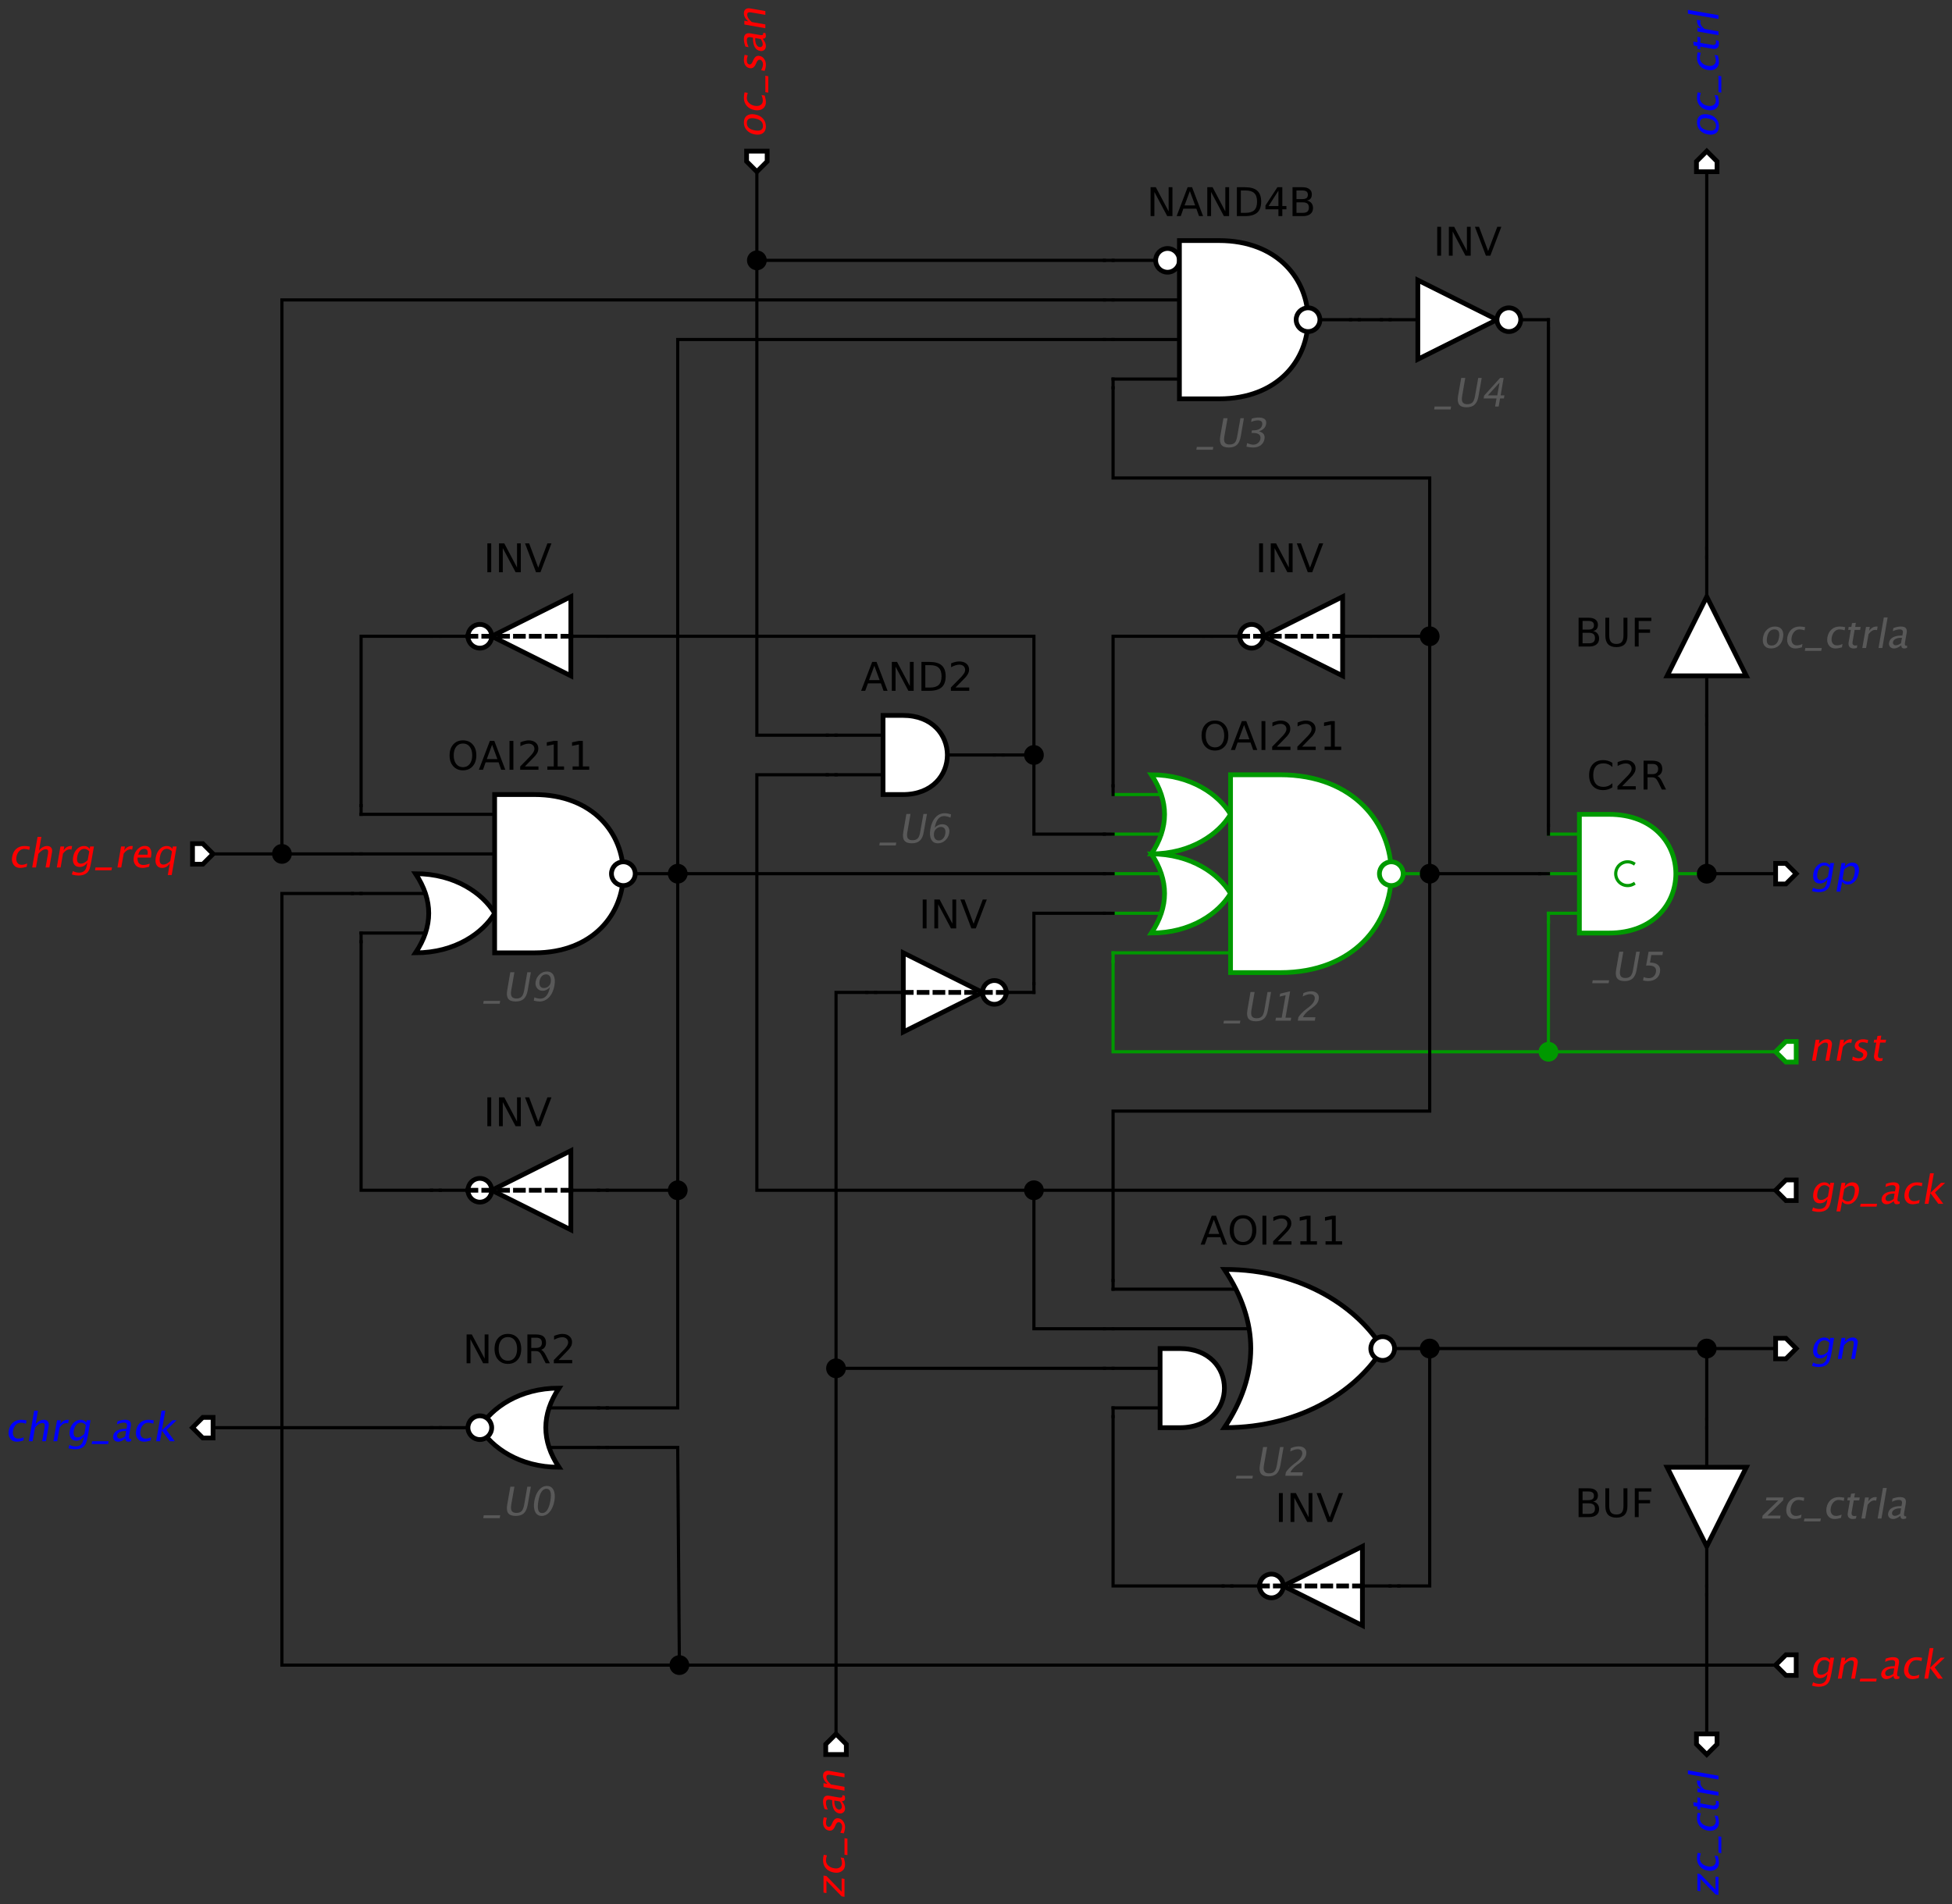 <?xml version="1.0" encoding="UTF-8"?>
<!DOCTYPE svg PUBLIC '-//W3C//DTD SVG 1.0//EN'
          'http://www.w3.org/TR/2001/REC-SVG-20010904/DTD/svg10.dtd'>
<svg color-interpolation="auto" color-rendering="auto" fill="black" fill-opacity="1" font-family="'Dialog'" font-size="12px" font-style="normal" font-weight="normal" height="100%" image-rendering="auto" shape-rendering="auto" stroke="black" stroke-dasharray="none" stroke-dashoffset="0" stroke-linecap="square" stroke-linejoin="miter" stroke-miterlimit="10" stroke-opacity="1" stroke-width="1" text-rendering="auto" width="100%" xmlns="http://www.w3.org/2000/svg" xmlns:xlink="http://www.w3.org/1999/xlink" viewBox="0 0 1233 1203" preserveAspectRatio="xMidYMid slice"><rect x="0" y="0" width="1233" height="1203" fill="#333333" stroke="none"/><!--Generated by the Batik Graphics2D SVG Generator--><defs id="genericDefs"
  /><g
  ><g fill="white" stroke="white" stroke-width="0.06" transform="scale(50,50) translate(15.562,14.04) matrix(1,0,0,1,-13,-3.25)"
    ><path d="M-0.13 -0.13 L0 -0.13 L0.13 0 L0 0.13 L-0.13 0.13 Z" stroke="none"
      /><path d="M-0.13 -0.13 L0 -0.13 L0.13 0 L0 0.13 L-0.13 0.13 Z" fill="none" stroke="black"
    /></g
    ><g fill="red" font-family="sans-serif" font-size="0.5px" font-style="italic" stroke="red" stroke-width="0.06" transform="matrix(50,0,0,50,128.085,539.484)"
    ><path d="M-2.308 0.177 Q-2.362 0.177 -2.39 0.137 Q-2.419 0.097 -2.408 0.037 Q-2.397 -0.028 -2.356 -0.064 Q-2.314 -0.1 -2.252 -0.1 Q-2.221 -0.1 -2.184 -0.092 L-2.191 -0.051 Q-2.229 -0.063 -2.255 -0.063 Q-2.292 -0.063 -2.319 -0.036 Q-2.346 -0.008 -2.354 0.038 Q-2.362 0.083 -2.344 0.11 Q-2.326 0.138 -2.289 0.138 Q-2.256 0.138 -2.218 0.121 L-2.225 0.163 Q-2.274 0.177 -2.308 0.177 ZM-2.155 0.171 L-2.087 -0.215 L-2.039 -0.215 L-2.069 -0.045 Q-2.021 -0.1 -1.966 -0.1 Q-1.931 -0.1 -1.915 -0.078 Q-1.898 -0.057 -1.905 -0.02 L-1.938 0.171 L-1.986 0.171 L-1.955 -0.004 Q-1.95 -0.034 -1.957 -0.046 Q-1.963 -0.059 -1.983 -0.059 Q-2.027 -0.059 -2.077 -0.001 L-2.107 0.171 L-2.155 0.171 ZM-1.844 0.171 L-1.798 -0.094 L-1.75 -0.094 L-1.759 -0.045 Q-1.72 -0.1 -1.666 -0.1 Q-1.659 -0.1 -1.651 -0.099 L-1.659 -0.054 Q-1.67 -0.058 -1.68 -0.058 Q-1.726 -0.058 -1.766 -0.004 L-1.796 0.171 L-1.844 0.171 ZM-1.654 0.259 L-1.641 0.217 Q-1.603 0.237 -1.562 0.237 Q-1.481 0.237 -1.466 0.151 L-1.459 0.109 Q-1.495 0.165 -1.556 0.165 Q-1.604 0.165 -1.626 0.13 Q-1.648 0.095 -1.637 0.036 Q-1.627 -0.024 -1.588 -0.062 Q-1.55 -0.1 -1.499 -0.1 Q-1.454 -0.1 -1.429 -0.064 L-1.423 -0.094 L-1.375 -0.094 L-1.409 0.099 Q-1.42 0.161 -1.431 0.191 Q-1.443 0.221 -1.464 0.24 Q-1.502 0.273 -1.568 0.273 Q-1.614 0.273 -1.654 0.259 ZM-1.454 0.079 L-1.434 -0.031 Q-1.46 -0.064 -1.498 -0.064 Q-1.531 -0.064 -1.554 -0.037 Q-1.578 -0.011 -1.586 0.035 Q-1.601 0.123 -1.54 0.123 Q-1.498 0.123 -1.454 0.079 ZM-1.361 0.207 L-1.355 0.171 L-1.147 0.171 L-1.154 0.207 L-1.361 0.207 ZM-1.078 0.171 L-1.032 -0.094 L-0.984 -0.094 L-0.992 -0.045 Q-0.954 -0.1 -0.899 -0.1 Q-0.892 -0.1 -0.884 -0.099 L-0.892 -0.054 Q-0.904 -0.058 -0.913 -0.058 Q-0.959 -0.058 -0.999 -0.004 L-1.03 0.171 L-1.078 0.171 ZM-0.678 0.162 Q-0.729 0.177 -0.763 0.177 Q-0.822 0.177 -0.852 0.138 Q-0.882 0.099 -0.871 0.037 Q-0.861 -0.023 -0.821 -0.062 Q-0.782 -0.101 -0.731 -0.101 Q-0.683 -0.101 -0.663 -0.066 Q-0.642 -0.032 -0.653 0.031 L-0.656 0.046 L-0.824 0.046 Q-0.83 0.14 -0.748 0.14 Q-0.718 0.14 -0.671 0.124 L-0.678 0.162 ZM-0.815 0.01 L-0.698 0.01 Q-0.685 -0.064 -0.74 -0.064 Q-0.796 -0.064 -0.815 0.01 ZM-0.442 0.267 L-0.416 0.121 Q-0.455 0.177 -0.514 0.177 Q-0.562 0.177 -0.583 0.142 Q-0.605 0.107 -0.594 0.046 Q-0.583 -0.02 -0.544 -0.06 Q-0.506 -0.1 -0.456 -0.1 Q-0.408 -0.1 -0.384 -0.064 L-0.378 -0.094 L-0.33 -0.094 L-0.393 0.267 L-0.442 0.267 ZM-0.389 -0.031 Q-0.421 -0.064 -0.454 -0.064 Q-0.523 -0.064 -0.542 0.042 Q-0.558 0.135 -0.497 0.135 Q-0.457 0.135 -0.411 0.091 L-0.389 -0.031 Z" stroke="none"
    /></g
    ><g fill="white" font-family="sans-serif" font-size="0.5px" font-style="italic" stroke="white" stroke-width="0.06" transform="matrix(-50,0,0,-50,1128.085,1051.984)"
    ><path d="M-0.13 -0.13 L0 -0.13 L0.13 0 L0 0.13 L-0.13 0.13 Z" stroke="none"
      /><path d="M-0.13 -0.13 L0 -0.13 L0.13 0 L0 0.13 L-0.13 0.13 Z" fill="none" stroke="black"
    /></g
    ><g fill="red" font-family="sans-serif" font-size="0.5px" font-style="italic" stroke="red" stroke-width="0.06" transform="matrix(50,0,0,50,1128.085,1051.984)"
    ><path d="M0.33 0.259 L0.343 0.217 Q0.381 0.237 0.422 0.237 Q0.503 0.237 0.518 0.151 L0.525 0.109 Q0.489 0.165 0.428 0.165 Q0.381 0.165 0.359 0.13 Q0.337 0.095 0.347 0.036 Q0.357 -0.024 0.396 -0.062 Q0.435 -0.1 0.486 -0.1 Q0.53 -0.1 0.556 -0.064 L0.561 -0.094 L0.609 -0.094 L0.576 0.099 Q0.565 0.161 0.553 0.191 Q0.541 0.221 0.52 0.24 Q0.483 0.273 0.416 0.273 Q0.37 0.273 0.33 0.259 ZM0.531 0.079 L0.55 -0.031 Q0.524 -0.064 0.487 -0.064 Q0.453 -0.064 0.43 -0.037 Q0.406 -0.011 0.398 0.035 Q0.383 0.123 0.444 0.123 Q0.486 0.123 0.531 0.079 ZM0.656 0.171 L0.703 -0.094 L0.751 -0.094 L0.742 -0.045 Q0.79 -0.1 0.845 -0.1 Q0.879 -0.1 0.896 -0.078 Q0.913 -0.057 0.906 -0.02 L0.873 0.171 L0.825 0.171 L0.856 -0.004 Q0.861 -0.034 0.854 -0.046 Q0.848 -0.059 0.828 -0.059 Q0.783 -0.059 0.734 -0.001 L0.704 0.171 L0.656 0.171 ZM0.933 0.207 L0.939 0.171 L1.147 0.171 L1.141 0.207 L0.933 0.207 ZM1.359 0.137 Q1.309 0.177 1.269 0.177 Q1.236 0.177 1.218 0.156 Q1.2 0.136 1.205 0.104 Q1.213 0.061 1.253 0.037 Q1.294 0.014 1.362 0.014 L1.374 0.014 L1.379 -0.018 Q1.387 -0.064 1.34 -0.064 Q1.302 -0.064 1.254 -0.041 L1.26 -0.081 Q1.312 -0.1 1.355 -0.1 Q1.399 -0.1 1.417 -0.08 Q1.435 -0.06 1.427 -0.018 L1.406 0.102 Q1.399 0.143 1.424 0.143 Q1.428 0.143 1.434 0.142 L1.433 0.169 Q1.415 0.177 1.395 0.177 Q1.361 0.177 1.359 0.137 ZM1.357 0.111 L1.369 0.042 L1.353 0.042 Q1.313 0.042 1.286 0.057 Q1.259 0.072 1.255 0.096 Q1.252 0.114 1.262 0.126 Q1.272 0.138 1.29 0.138 Q1.319 0.138 1.357 0.111 ZM1.595 0.177 Q1.541 0.177 1.513 0.137 Q1.484 0.097 1.495 0.037 Q1.506 -0.028 1.548 -0.064 Q1.589 -0.1 1.652 -0.1 Q1.683 -0.1 1.72 -0.092 L1.713 -0.051 Q1.674 -0.063 1.648 -0.063 Q1.611 -0.063 1.584 -0.036 Q1.557 -0.008 1.549 0.038 Q1.541 0.083 1.559 0.11 Q1.577 0.138 1.615 0.138 Q1.647 0.138 1.685 0.121 L1.678 0.163 Q1.629 0.177 1.595 0.177 ZM1.749 0.171 L1.816 -0.215 L1.864 -0.215 L1.821 0.034 L1.956 -0.094 L2.007 -0.094 L1.879 0.029 L1.983 0.171 L1.922 0.171 L1.821 0.035 L1.797 0.171 L1.749 0.171 Z" stroke="none"
    /></g
    ><g fill="white" font-family="sans-serif" font-size="0.5px" font-style="italic" stroke="white" stroke-width="0.06" transform="matrix(-50,0,0,-50,1128.085,751.984)"
    ><path d="M-0.13 -0.13 L0 -0.13 L0.13 0 L0 0.13 L-0.13 0.13 Z" stroke="none"
      /><path d="M-0.13 -0.13 L0 -0.13 L0.13 0 L0 0.13 L-0.13 0.13 Z" fill="none" stroke="black"
    /></g
    ><g fill="red" font-family="sans-serif" font-size="0.5px" font-style="italic" stroke="red" stroke-width="0.06" transform="matrix(50,0,0,50,1128.085,751.984)"
    ><path d="M0.33 0.259 L0.343 0.217 Q0.381 0.237 0.422 0.237 Q0.503 0.237 0.518 0.151 L0.525 0.109 Q0.489 0.165 0.428 0.165 Q0.381 0.165 0.359 0.13 Q0.337 0.095 0.347 0.036 Q0.357 -0.024 0.396 -0.062 Q0.435 -0.1 0.486 -0.1 Q0.53 -0.1 0.556 -0.064 L0.561 -0.094 L0.609 -0.094 L0.576 0.099 Q0.565 0.161 0.553 0.191 Q0.541 0.221 0.52 0.24 Q0.483 0.273 0.416 0.273 Q0.37 0.273 0.33 0.259 ZM0.531 0.079 L0.55 -0.031 Q0.524 -0.064 0.487 -0.064 Q0.453 -0.064 0.43 -0.037 Q0.406 -0.011 0.398 0.035 Q0.383 0.123 0.444 0.123 Q0.486 0.123 0.531 0.079 ZM0.639 0.267 L0.703 -0.094 L0.751 -0.094 L0.742 -0.045 Q0.781 -0.1 0.84 -0.1 Q0.888 -0.1 0.91 -0.065 Q0.931 -0.03 0.92 0.03 Q0.909 0.096 0.871 0.136 Q0.832 0.177 0.782 0.177 Q0.735 0.177 0.71 0.141 L0.687 0.267 L0.639 0.267 ZM0.715 0.107 Q0.747 0.141 0.78 0.141 Q0.85 0.141 0.868 0.035 Q0.884 -0.058 0.823 -0.058 Q0.783 -0.058 0.737 -0.015 L0.715 0.107 ZM0.938 0.207 L0.944 0.171 L1.152 0.171 L1.145 0.207 L0.938 0.207 ZM1.363 0.137 Q1.313 0.177 1.273 0.177 Q1.24 0.177 1.222 0.156 Q1.204 0.136 1.21 0.104 Q1.217 0.061 1.258 0.037 Q1.298 0.014 1.367 0.014 L1.378 0.014 L1.384 -0.018 Q1.392 -0.064 1.344 -0.064 Q1.306 -0.064 1.258 -0.041 L1.265 -0.081 Q1.317 -0.1 1.359 -0.1 Q1.404 -0.1 1.421 -0.08 Q1.439 -0.06 1.432 -0.018 L1.411 0.102 Q1.403 0.143 1.429 0.143 Q1.432 0.143 1.438 0.142 L1.437 0.169 Q1.419 0.177 1.399 0.177 Q1.366 0.177 1.363 0.137 ZM1.361 0.111 L1.373 0.042 L1.357 0.042 Q1.317 0.042 1.29 0.057 Q1.263 0.072 1.259 0.096 Q1.256 0.114 1.266 0.126 Q1.276 0.138 1.294 0.138 Q1.324 0.138 1.361 0.111 ZM1.599 0.177 Q1.546 0.177 1.517 0.137 Q1.489 0.097 1.5 0.037 Q1.511 -0.028 1.552 -0.064 Q1.593 -0.1 1.656 -0.1 Q1.687 -0.1 1.724 -0.092 L1.717 -0.051 Q1.678 -0.063 1.653 -0.063 Q1.616 -0.063 1.589 -0.036 Q1.562 -0.008 1.553 0.038 Q1.546 0.083 1.564 0.11 Q1.582 0.138 1.619 0.138 Q1.652 0.138 1.69 0.121 L1.683 0.163 Q1.633 0.177 1.599 0.177 ZM1.753 0.171 L1.821 -0.215 L1.869 -0.215 L1.825 0.034 L1.96 -0.094 L2.012 -0.094 L1.883 0.029 L1.988 0.171 L1.926 0.171 L1.825 0.035 L1.801 0.171 L1.753 0.171 Z" stroke="none"
    /></g
    ><g fill="white" font-family="sans-serif" font-size="0.5px" font-style="italic" stroke="white" stroke-width="0.06" transform="matrix(0,50,-50,0,478.085,101.984)"
    ><path d="M-0.13 -0.13 L0 -0.13 L0.13 0 L0 0.13 L-0.13 0.13 Z" stroke="none"
      /><path d="M-0.13 -0.13 L0 -0.13 L0.13 0 L0 0.13 L-0.13 0.13 Z" fill="none" stroke="black"
    /></g
    ><g fill="red" font-family="sans-serif" font-size="0.5px" font-style="italic" stroke="red" stroke-width="0.06" transform="matrix(0,-50,50,0,478.085,101.984)"
    ><path d="M0.442 0.114 Q0.385 0.114 0.357 0.076 Q0.33 0.038 0.341 -0.025 Q0.352 -0.089 0.393 -0.126 Q0.433 -0.164 0.492 -0.164 Q0.55 -0.164 0.578 -0.126 Q0.605 -0.089 0.594 -0.026 Q0.583 0.039 0.542 0.076 Q0.501 0.114 0.442 0.114 ZM0.449 0.077 Q0.525 0.077 0.543 -0.026 Q0.561 -0.127 0.485 -0.127 Q0.41 -0.127 0.392 -0.025 Q0.374 0.077 0.449 0.077 ZM0.748 0.114 Q0.695 0.114 0.666 0.074 Q0.638 0.034 0.648 -0.026 Q0.66 -0.091 0.701 -0.127 Q0.743 -0.164 0.805 -0.164 Q0.836 -0.164 0.873 -0.155 L0.866 -0.115 Q0.827 -0.127 0.802 -0.127 Q0.765 -0.127 0.738 -0.099 Q0.711 -0.071 0.702 -0.025 Q0.695 0.02 0.713 0.047 Q0.731 0.075 0.768 0.075 Q0.801 0.075 0.839 0.058 L0.832 0.099 Q0.782 0.114 0.748 0.114 ZM0.869 0.144 L0.875 0.107 L1.083 0.107 L1.076 0.144 L0.869 0.144 ZM1.221 0.114 Q1.188 0.114 1.144 0.098 L1.152 0.054 Q1.195 0.077 1.23 0.077 Q1.25 0.077 1.266 0.066 Q1.282 0.055 1.285 0.038 Q1.289 0.013 1.253 -0.003 L1.227 -0.015 Q1.17 -0.041 1.178 -0.089 Q1.184 -0.124 1.212 -0.144 Q1.24 -0.164 1.283 -0.164 Q1.305 -0.164 1.337 -0.157 L1.347 -0.155 L1.339 -0.115 Q1.301 -0.127 1.278 -0.127 Q1.231 -0.127 1.225 -0.094 Q1.222 -0.072 1.254 -0.057 L1.276 -0.047 Q1.312 -0.031 1.325 -0.012 Q1.338 0.006 1.333 0.034 Q1.327 0.069 1.296 0.091 Q1.264 0.114 1.221 0.114 ZM1.55 0.074 Q1.499 0.114 1.459 0.114 Q1.426 0.114 1.408 0.093 Q1.39 0.072 1.396 0.041 Q1.403 -0.003 1.444 -0.026 Q1.484 -0.049 1.553 -0.049 L1.564 -0.049 L1.57 -0.081 Q1.578 -0.127 1.53 -0.127 Q1.492 -0.127 1.444 -0.104 L1.451 -0.144 Q1.503 -0.164 1.546 -0.164 Q1.59 -0.164 1.607 -0.143 Q1.625 -0.123 1.618 -0.081 L1.597 0.039 Q1.589 0.08 1.615 0.08 Q1.618 0.08 1.624 0.079 L1.623 0.106 Q1.605 0.114 1.586 0.114 Q1.552 0.114 1.55 0.074 ZM1.547 0.048 L1.559 -0.021 L1.543 -0.021 Q1.504 -0.021 1.476 -0.006 Q1.449 0.009 1.445 0.033 Q1.442 0.05 1.452 0.062 Q1.462 0.074 1.48 0.074 Q1.51 0.074 1.547 0.048 ZM1.683 0.107 L1.73 -0.158 L1.778 -0.158 L1.769 -0.108 Q1.817 -0.164 1.872 -0.164 Q1.906 -0.164 1.923 -0.142 Q1.94 -0.12 1.933 -0.083 L1.9 0.107 L1.852 0.107 L1.882 -0.067 Q1.888 -0.097 1.881 -0.109 Q1.875 -0.122 1.855 -0.122 Q1.81 -0.122 1.761 -0.064 L1.731 0.107 L1.683 0.107 Z" stroke="none"
    /></g
    ><g fill="white" font-family="sans-serif" font-size="0.5px" font-style="italic" stroke="white" stroke-width="0.06" transform="matrix(0,-50,50,0,528.085,1101.984)"
    ><path d="M-0.13 -0.13 L0 -0.13 L0.13 0 L0 0.13 L-0.13 0.13 Z" stroke="none"
      /><path d="M-0.13 -0.13 L0 -0.13 L0.13 0 L0 0.13 L-0.13 0.13 Z" fill="none" stroke="black"
    /></g
    ><g fill="red" font-family="sans-serif" font-size="0.5px" font-style="italic" stroke="red" stroke-width="0.06" transform="matrix(0,-50,50,0,528.085,1101.984)"
    ><path d="M-1.928 0.107 L-1.922 0.071 L-1.724 -0.121 L-1.881 -0.121 L-1.874 -0.158 L-1.659 -0.158 L-1.665 -0.121 L-1.863 0.071 L-1.696 0.071 L-1.702 0.107 L-1.928 0.107 ZM-1.521 0.114 Q-1.575 0.114 -1.603 0.074 Q-1.632 0.034 -1.621 -0.026 Q-1.61 -0.091 -1.569 -0.127 Q-1.527 -0.164 -1.464 -0.164 Q-1.433 -0.164 -1.397 -0.155 L-1.404 -0.115 Q-1.442 -0.127 -1.468 -0.127 Q-1.505 -0.127 -1.532 -0.099 Q-1.559 -0.071 -1.567 -0.025 Q-1.575 0.02 -1.557 0.047 Q-1.539 0.075 -1.502 0.075 Q-1.469 0.075 -1.431 0.058 L-1.438 0.099 Q-1.487 0.114 -1.521 0.114 ZM-1.401 0.144 L-1.395 0.107 L-1.187 0.107 L-1.193 0.144 L-1.401 0.144 ZM-1.048 0.114 Q-1.081 0.114 -1.126 0.098 L-1.118 0.054 Q-1.075 0.077 -1.04 0.077 Q-1.019 0.077 -1.004 0.066 Q-0.988 0.055 -0.985 0.038 Q-0.981 0.013 -1.016 -0.003 L-1.042 -0.015 Q-1.1 -0.041 -1.091 -0.089 Q-1.085 -0.124 -1.057 -0.144 Q-1.029 -0.164 -0.987 -0.164 Q-0.964 -0.164 -0.933 -0.157 L-0.923 -0.155 L-0.93 -0.115 Q-0.968 -0.127 -0.992 -0.127 Q-1.038 -0.127 -1.044 -0.094 Q-1.048 -0.072 -1.016 -0.057 L-0.994 -0.047 Q-0.958 -0.031 -0.945 -0.012 Q-0.931 0.006 -0.936 0.034 Q-0.942 0.069 -0.974 0.091 Q-1.005 0.114 -1.048 0.114 ZM-0.72 0.074 Q-0.77 0.114 -0.81 0.114 Q-0.843 0.114 -0.861 0.093 Q-0.879 0.072 -0.874 0.041 Q-0.866 -0.003 -0.826 -0.026 Q-0.785 -0.049 -0.717 -0.049 L-0.706 -0.049 L-0.7 -0.081 Q-0.692 -0.127 -0.739 -0.127 Q-0.777 -0.127 -0.826 -0.104 L-0.819 -0.144 Q-0.767 -0.164 -0.724 -0.164 Q-0.68 -0.164 -0.662 -0.143 Q-0.644 -0.123 -0.652 -0.081 L-0.673 0.039 Q-0.68 0.08 -0.655 0.08 Q-0.652 0.08 -0.645 0.079 L-0.647 0.106 Q-0.664 0.114 -0.684 0.114 Q-0.718 0.114 -0.72 0.074 ZM-0.723 0.048 L-0.711 -0.021 L-0.727 -0.021 Q-0.766 -0.021 -0.793 -0.006 Q-0.82 0.009 -0.825 0.033 Q-0.828 0.05 -0.817 0.062 Q-0.807 0.074 -0.79 0.074 Q-0.76 0.074 -0.723 0.048 ZM-0.587 0.107 L-0.54 -0.158 L-0.492 -0.158 L-0.501 -0.108 Q-0.453 -0.164 -0.398 -0.164 Q-0.363 -0.164 -0.347 -0.142 Q-0.33 -0.12 -0.337 -0.083 L-0.37 0.107 L-0.418 0.107 L-0.387 -0.067 Q-0.382 -0.097 -0.389 -0.109 Q-0.395 -0.122 -0.415 -0.122 Q-0.459 -0.122 -0.508 -0.064 L-0.538 0.107 L-0.587 0.107 Z" stroke="none"
    /></g
    ><g fill="white" font-family="sans-serif" font-size="0.5px" font-style="italic" stroke="white" stroke-width="0.06" transform="matrix(-50,0,0,-50,128.085,901.984)"
    ><path d="M-0.13 -0.13 L0 -0.13 L0.13 0 L0 0.13 L-0.13 0.13 Z" stroke="none"
      /><path d="M-0.13 -0.13 L0 -0.13 L0.13 0 L0 0.13 L-0.13 0.13 Z" fill="none" stroke="black"
    /></g
    ><g fill="blue" font-family="sans-serif" font-size="0.5px" font-style="italic" stroke="blue" stroke-width="0.06" transform="matrix(50,0,0,50,128.085,901.984)"
    ><path d="M-2.351 0.177 Q-2.405 0.177 -2.433 0.137 Q-2.462 0.097 -2.451 0.037 Q-2.44 -0.028 -2.398 -0.064 Q-2.357 -0.1 -2.294 -0.1 Q-2.263 -0.1 -2.227 -0.092 L-2.233 -0.051 Q-2.272 -0.063 -2.298 -0.063 Q-2.335 -0.063 -2.362 -0.036 Q-2.389 -0.008 -2.397 0.038 Q-2.405 0.083 -2.387 0.11 Q-2.369 0.138 -2.332 0.138 Q-2.299 0.138 -2.261 0.121 L-2.268 0.163 Q-2.317 0.177 -2.351 0.177 ZM-2.197 0.171 L-2.13 -0.215 L-2.082 -0.215 L-2.112 -0.045 Q-2.064 -0.1 -2.009 -0.1 Q-1.974 -0.1 -1.958 -0.078 Q-1.941 -0.057 -1.947 -0.02 L-1.981 0.171 L-2.029 0.171 L-1.998 -0.004 Q-1.993 -0.034 -1.999 -0.046 Q-2.006 -0.059 -2.026 -0.059 Q-2.07 -0.059 -2.119 -0.001 L-2.149 0.171 L-2.197 0.171 ZM-1.887 0.171 L-1.841 -0.094 L-1.793 -0.094 L-1.801 -0.045 Q-1.763 -0.1 -1.709 -0.1 Q-1.701 -0.1 -1.693 -0.099 L-1.701 -0.054 Q-1.713 -0.058 -1.723 -0.058 Q-1.768 -0.058 -1.808 -0.004 L-1.839 0.171 L-1.887 0.171 ZM-1.697 0.259 L-1.684 0.217 Q-1.646 0.237 -1.605 0.237 Q-1.524 0.237 -1.509 0.151 L-1.502 0.109 Q-1.538 0.165 -1.599 0.165 Q-1.646 0.165 -1.668 0.13 Q-1.69 0.095 -1.68 0.036 Q-1.669 -0.024 -1.631 -0.062 Q-1.592 -0.1 -1.541 -0.1 Q-1.497 -0.1 -1.471 -0.064 L-1.466 -0.094 L-1.418 -0.094 L-1.451 0.099 Q-1.462 0.161 -1.474 0.191 Q-1.486 0.221 -1.507 0.24 Q-1.544 0.273 -1.611 0.273 Q-1.657 0.273 -1.697 0.259 ZM-1.496 0.079 L-1.477 -0.031 Q-1.503 -0.064 -1.54 -0.064 Q-1.574 -0.064 -1.597 -0.037 Q-1.621 -0.011 -1.629 0.035 Q-1.644 0.123 -1.583 0.123 Q-1.541 0.123 -1.496 0.079 ZM-1.404 0.207 L-1.398 0.171 L-1.19 0.171 L-1.196 0.207 L-1.404 0.207 ZM-0.978 0.137 Q-1.028 0.177 -1.068 0.177 Q-1.101 0.177 -1.119 0.156 Q-1.138 0.136 -1.132 0.104 Q-1.125 0.061 -1.084 0.037 Q-1.043 0.014 -0.975 0.014 L-0.964 0.014 L-0.958 -0.018 Q-0.95 -0.064 -0.997 -0.064 Q-1.036 -0.064 -1.084 -0.041 L-1.077 -0.081 Q-1.025 -0.1 -0.982 -0.1 Q-0.938 -0.1 -0.92 -0.08 Q-0.903 -0.06 -0.91 -0.018 L-0.931 0.102 Q-0.938 0.143 -0.913 0.143 Q-0.91 0.143 -0.903 0.142 L-0.905 0.169 Q-0.922 0.177 -0.942 0.177 Q-0.976 0.177 -0.978 0.137 ZM-0.981 0.111 L-0.969 0.042 L-0.985 0.042 Q-1.024 0.042 -1.051 0.057 Q-1.078 0.072 -1.083 0.096 Q-1.086 0.114 -1.075 0.126 Q-1.065 0.138 -1.048 0.138 Q-1.018 0.138 -0.981 0.111 ZM-0.742 0.177 Q-0.796 0.177 -0.824 0.137 Q-0.853 0.097 -0.842 0.037 Q-0.831 -0.028 -0.789 -0.064 Q-0.748 -0.1 -0.685 -0.1 Q-0.654 -0.1 -0.618 -0.092 L-0.625 -0.051 Q-0.663 -0.063 -0.689 -0.063 Q-0.726 -0.063 -0.753 -0.036 Q-0.78 -0.008 -0.788 0.038 Q-0.796 0.083 -0.778 0.11 Q-0.76 0.138 -0.723 0.138 Q-0.69 0.138 -0.652 0.121 L-0.659 0.163 Q-0.708 0.177 -0.742 0.177 ZM-0.589 0.171 L-0.521 -0.215 L-0.473 -0.215 L-0.517 0.034 L-0.382 -0.094 L-0.33 -0.094 L-0.459 0.029 L-0.354 0.171 L-0.416 0.171 L-0.517 0.035 L-0.54 0.171 L-0.589 0.171 Z" stroke="none"
    /></g
    ><g fill="white" font-family="sans-serif" font-size="0.5px" font-style="italic" stroke="white" stroke-width="0.06" transform="matrix(50,0,0,50,1128.085,851.984)"
    ><path d="M-0.13 -0.13 L0 -0.13 L0.13 0 L0 0.13 L-0.13 0.13 Z" stroke="none"
      /><path d="M-0.13 -0.13 L0 -0.13 L0.13 0 L0 0.13 L-0.13 0.13 Z" fill="none" stroke="black"
    /></g
    ><g fill="blue" font-family="sans-serif" font-size="0.5px" font-style="italic" stroke="blue" stroke-width="0.06" transform="matrix(50,0,0,50,1128.085,851.984)"
    ><path d="M0.33 0.219 L0.343 0.177 Q0.381 0.197 0.422 0.197 Q0.503 0.197 0.518 0.111 L0.525 0.069 Q0.489 0.124 0.428 0.124 Q0.381 0.124 0.359 0.09 Q0.337 0.055 0.347 -0.004 Q0.357 -0.064 0.396 -0.102 Q0.435 -0.14 0.486 -0.14 Q0.53 -0.14 0.556 -0.104 L0.561 -0.135 L0.609 -0.135 L0.576 0.058 Q0.565 0.121 0.553 0.151 Q0.541 0.18 0.52 0.2 Q0.483 0.233 0.416 0.233 Q0.37 0.233 0.33 0.219 ZM0.531 0.039 L0.55 -0.071 Q0.524 -0.104 0.487 -0.104 Q0.453 -0.104 0.43 -0.078 Q0.406 -0.051 0.398 -0.005 Q0.383 0.083 0.444 0.083 Q0.486 0.083 0.531 0.039 ZM0.656 0.131 L0.703 -0.135 L0.751 -0.135 L0.742 -0.085 Q0.79 -0.14 0.845 -0.14 Q0.879 -0.14 0.896 -0.118 Q0.913 -0.097 0.906 -0.06 L0.873 0.131 L0.825 0.131 L0.856 -0.044 Q0.861 -0.074 0.854 -0.086 Q0.848 -0.099 0.828 -0.099 Q0.783 -0.099 0.734 -0.041 L0.704 0.131 L0.656 0.131 Z" stroke="none"
    /></g
    ><g fill="white" font-family="sans-serif" font-size="0.5px" font-style="italic" stroke="white" stroke-width="0.06" transform="matrix(50,0,0,50,1128.085,551.984)"
    ><path d="M-0.13 -0.13 L0 -0.13 L0.13 0 L0 0.13 L-0.13 0.13 Z" stroke="none"
      /><path d="M-0.13 -0.13 L0 -0.13 L0.13 0 L0 0.13 L-0.13 0.13 Z" fill="none" stroke="black"
    /></g
    ><g fill="blue" font-family="sans-serif" font-size="0.5px" font-style="italic" stroke="blue" stroke-width="0.06" transform="matrix(50,0,0,50,1128.085,551.984)"
    ><path d="M0.33 0.219 L0.343 0.177 Q0.381 0.197 0.422 0.197 Q0.503 0.197 0.518 0.111 L0.525 0.069 Q0.489 0.124 0.428 0.124 Q0.381 0.124 0.359 0.09 Q0.337 0.055 0.347 -0.004 Q0.357 -0.064 0.396 -0.102 Q0.435 -0.14 0.486 -0.14 Q0.53 -0.14 0.556 -0.104 L0.561 -0.135 L0.609 -0.135 L0.576 0.058 Q0.565 0.121 0.553 0.151 Q0.541 0.18 0.52 0.2 Q0.483 0.233 0.416 0.233 Q0.37 0.233 0.33 0.219 ZM0.531 0.039 L0.55 -0.071 Q0.524 -0.104 0.487 -0.104 Q0.453 -0.104 0.43 -0.078 Q0.406 -0.051 0.398 -0.005 Q0.383 0.083 0.444 0.083 Q0.486 0.083 0.531 0.039 ZM0.639 0.227 L0.703 -0.135 L0.751 -0.135 L0.742 -0.085 Q0.781 -0.14 0.84 -0.14 Q0.888 -0.14 0.91 -0.105 Q0.931 -0.07 0.92 -0.01 Q0.909 0.056 0.871 0.096 Q0.832 0.137 0.782 0.137 Q0.735 0.137 0.71 0.101 L0.687 0.227 L0.639 0.227 ZM0.715 0.067 Q0.747 0.101 0.78 0.101 Q0.85 0.101 0.868 -0.005 Q0.884 -0.098 0.823 -0.098 Q0.783 -0.098 0.737 -0.055 L0.715 0.067 Z" stroke="none"
    /></g
    ><g fill="white" font-family="sans-serif" font-size="0.5px" font-style="italic" stroke="white" stroke-width="0.06" transform="matrix(0,-50,50,0,1078.085,101.984)"
    ><path d="M-0.13 -0.13 L0 -0.13 L0.13 0 L0 0.13 L-0.13 0.13 Z" stroke="none"
      /><path d="M-0.13 -0.13 L0 -0.13 L0.13 0 L0 0.13 L-0.13 0.13 Z" fill="none" stroke="black"
    /></g
    ><g fill="blue" font-family="sans-serif" font-size="0.5px" font-style="italic" stroke="blue" stroke-width="0.06" transform="matrix(0,-50,50,0,1078.085,101.984)"
    ><path d="M0.442 0.154 Q0.385 0.154 0.357 0.116 Q0.33 0.078 0.341 0.015 Q0.352 -0.049 0.393 -0.086 Q0.433 -0.123 0.492 -0.123 Q0.55 -0.123 0.578 -0.086 Q0.605 -0.049 0.594 0.015 Q0.583 0.08 0.542 0.117 Q0.501 0.154 0.442 0.154 ZM0.449 0.117 Q0.525 0.117 0.543 0.015 Q0.561 -0.087 0.485 -0.087 Q0.41 -0.087 0.392 0.015 Q0.374 0.117 0.449 0.117 ZM0.748 0.154 Q0.695 0.154 0.666 0.114 Q0.638 0.074 0.648 0.013 Q0.66 -0.051 0.701 -0.087 Q0.743 -0.123 0.805 -0.123 Q0.836 -0.123 0.873 -0.115 L0.866 -0.075 Q0.827 -0.087 0.802 -0.087 Q0.765 -0.087 0.738 -0.059 Q0.711 -0.031 0.702 0.015 Q0.695 0.06 0.713 0.087 Q0.731 0.115 0.768 0.115 Q0.801 0.115 0.839 0.098 L0.832 0.14 Q0.782 0.154 0.748 0.154 ZM0.869 0.184 L0.875 0.148 L1.083 0.148 L1.076 0.184 L0.869 0.184 ZM1.254 0.154 Q1.201 0.154 1.172 0.114 Q1.144 0.074 1.155 0.013 Q1.166 -0.051 1.207 -0.087 Q1.249 -0.123 1.311 -0.123 Q1.342 -0.123 1.379 -0.115 L1.372 -0.075 Q1.333 -0.087 1.308 -0.087 Q1.271 -0.087 1.244 -0.059 Q1.217 -0.031 1.208 0.015 Q1.201 0.06 1.219 0.087 Q1.237 0.115 1.274 0.115 Q1.307 0.115 1.345 0.098 L1.338 0.14 Q1.288 0.154 1.254 0.154 ZM1.487 0.154 Q1.45 0.154 1.433 0.133 Q1.416 0.112 1.423 0.074 L1.45 -0.081 L1.417 -0.081 L1.423 -0.118 L1.457 -0.118 L1.465 -0.166 L1.514 -0.17 L1.505 -0.118 L1.574 -0.118 L1.568 -0.081 L1.498 -0.081 L1.473 0.066 Q1.464 0.117 1.508 0.117 Q1.518 0.117 1.532 0.114 L1.526 0.148 Q1.503 0.154 1.487 0.154 ZM1.595 0.148 L1.642 -0.118 L1.69 -0.118 L1.681 -0.068 Q1.719 -0.123 1.774 -0.123 Q1.781 -0.123 1.789 -0.122 L1.781 -0.077 Q1.769 -0.081 1.76 -0.081 Q1.714 -0.081 1.674 -0.027 L1.643 0.148 L1.595 0.148 ZM1.8 0.148 L1.867 -0.238 L1.915 -0.238 L1.848 0.148 L1.8 0.148 Z" stroke="none"
    /></g
    ><g fill="white" font-family="sans-serif" font-size="0.5px" font-style="italic" stroke="white" stroke-width="0.06" transform="matrix(0,50,-50,0,1078.085,1101.984)"
    ><path d="M-0.13 -0.13 L0 -0.13 L0.13 0 L0 0.13 L-0.13 0.13 Z" stroke="none"
      /><path d="M-0.13 -0.13 L0 -0.13 L0.13 0 L0 0.13 L-0.13 0.13 Z" fill="none" stroke="black"
    /></g
    ><g fill="blue" font-family="sans-serif" font-size="0.5px" font-style="italic" stroke="blue" stroke-width="0.06" transform="matrix(0,-50,50,0,1078.085,1101.984)"
    ><path d="M-1.904 0.148 L-1.898 0.111 L-1.7 -0.081 L-1.856 -0.081 L-1.85 -0.118 L-1.634 -0.118 L-1.641 -0.081 L-1.838 0.111 L-1.671 0.111 L-1.677 0.148 L-1.904 0.148 ZM-1.497 0.154 Q-1.551 0.154 -1.579 0.114 Q-1.607 0.074 -1.597 0.013 Q-1.586 -0.051 -1.544 -0.087 Q-1.503 -0.123 -1.44 -0.123 Q-1.409 -0.123 -1.372 -0.115 L-1.379 -0.075 Q-1.418 -0.087 -1.444 -0.087 Q-1.48 -0.087 -1.508 -0.059 Q-1.535 -0.031 -1.543 0.015 Q-1.551 0.06 -1.533 0.087 Q-1.514 0.115 -1.477 0.115 Q-1.444 0.115 -1.407 0.098 L-1.414 0.14 Q-1.463 0.154 -1.497 0.154 ZM-1.377 0.184 L-1.37 0.148 L-1.163 0.148 L-1.169 0.184 L-1.377 0.184 ZM-0.991 0.154 Q-1.044 0.154 -1.073 0.114 Q-1.101 0.074 -1.091 0.013 Q-1.079 -0.051 -1.038 -0.087 Q-0.997 -0.123 -0.934 -0.123 Q-0.903 -0.123 -0.866 -0.115 L-0.873 -0.075 Q-0.912 -0.087 -0.938 -0.087 Q-0.974 -0.087 -1.002 -0.059 Q-1.029 -0.031 -1.037 0.015 Q-1.045 0.06 -1.027 0.087 Q-1.008 0.115 -0.971 0.115 Q-0.938 0.115 -0.9 0.098 L-0.908 0.14 Q-0.957 0.154 -0.991 0.154 ZM-0.759 0.154 Q-0.795 0.154 -0.812 0.133 Q-0.829 0.112 -0.822 0.074 L-0.795 -0.081 L-0.828 -0.081 L-0.822 -0.118 L-0.789 -0.118 L-0.78 -0.166 L-0.732 -0.17 L-0.741 -0.118 L-0.671 -0.118 L-0.678 -0.081 L-0.747 -0.081 L-0.773 0.066 Q-0.782 0.117 -0.737 0.117 Q-0.727 0.117 -0.713 0.114 L-0.719 0.148 Q-0.742 0.154 -0.759 0.154 ZM-0.65 0.148 L-0.604 -0.118 L-0.556 -0.118 L-0.564 -0.068 Q-0.526 -0.123 -0.472 -0.123 Q-0.464 -0.123 -0.456 -0.122 L-0.464 -0.077 Q-0.476 -0.081 -0.486 -0.081 Q-0.531 -0.081 -0.572 -0.027 L-0.602 0.148 L-0.65 0.148 ZM-0.446 0.148 L-0.378 -0.238 L-0.33 -0.238 L-0.398 0.148 L-0.446 0.148 Z" stroke="none"
    /></g
    ><g fill="white" font-family="sans-serif" font-size="0.5px" font-style="italic" stroke="white" stroke-width="0.06" transform="matrix(0,-50,50,0,1078.085,401.984)"
    ><path d="M-0.5 -0.5 L-0.5 0.5 L0.5 0 Z" stroke="none"
      /><path d="M-0.5 -0.5 L-0.5 0.5 L0.5 0 Z" fill="none" stroke="black"
      /><line fill="none" stroke="black" stroke-width="0.04" transform="matrix(0,1,-1,0,0,0)" x1="0" x2="0" y1="0.5" y2="1"
      /><line fill="none" stroke="black" stroke-width="0.04" transform="matrix(0,1,-1,0,0,0)" x1="0" x2="0" y1="-0.5" y2="-1"
    /></g
    ><g font-family="sans-serif" font-size="0.5px" stroke-width="0.04" transform="matrix(50,0,0,50,1078.085,401.984)"
    ><path d="M-1.569 -0.044 L-1.569 0.089 L-1.49 0.089 Q-1.45 0.089 -1.431 0.073 Q-1.412 0.057 -1.412 0.023 Q-1.412 -0.012 -1.431 -0.028 Q-1.45 -0.044 -1.49 -0.044 L-1.569 -0.044 ZM-1.569 -0.194 L-1.569 -0.084 L-1.496 -0.084 Q-1.46 -0.084 -1.442 -0.098 Q-1.425 -0.111 -1.425 -0.139 Q-1.425 -0.167 -1.442 -0.18 Q-1.46 -0.194 -1.496 -0.194 L-1.569 -0.194 ZM-1.619 -0.234 L-1.492 -0.234 Q-1.436 -0.234 -1.406 -0.211 Q-1.375 -0.188 -1.375 -0.144 Q-1.375 -0.111 -1.391 -0.091 Q-1.406 -0.071 -1.437 -0.067 Q-1.4 -0.059 -1.38 -0.034 Q-1.36 -0.009 -1.36 0.028 Q-1.36 0.077 -1.393 0.103 Q-1.426 0.13 -1.488 0.13 L-1.619 0.13 L-1.619 -0.234 ZM-1.281 -0.234 L-1.232 -0.234 L-1.232 -0.013 Q-1.232 0.046 -1.21 0.071 Q-1.189 0.097 -1.141 0.097 Q-1.094 0.097 -1.073 0.071 Q-1.052 0.046 -1.052 -0.013 L-1.052 -0.234 L-1.002 -0.234 L-1.002 -0.007 Q-1.002 0.064 -1.037 0.101 Q-1.073 0.137 -1.141 0.137 Q-1.21 0.137 -1.246 0.101 Q-1.281 0.064 -1.281 -0.007 L-1.281 -0.234 ZM-0.909 -0.234 L-0.7 -0.234 L-0.7 -0.193 L-0.86 -0.193 L-0.86 -0.086 L-0.716 -0.086 L-0.716 -0.044 L-0.86 -0.044 L-0.86 0.13 L-0.909 0.13 L-0.909 -0.234 Z" stroke="none"
      /><path d="M0.812 0.154 Q0.755 0.154 0.727 0.116 Q0.7 0.078 0.711 0.015 Q0.722 -0.049 0.763 -0.086 Q0.803 -0.123 0.862 -0.123 Q0.92 -0.123 0.948 -0.086 Q0.975 -0.049 0.964 0.015 Q0.953 0.08 0.912 0.117 Q0.871 0.154 0.812 0.154 ZM0.819 0.117 Q0.895 0.117 0.913 0.015 Q0.931 -0.087 0.855 -0.087 Q0.78 -0.087 0.762 0.015 Q0.744 0.117 0.819 0.117 ZM1.118 0.154 Q1.065 0.154 1.036 0.114 Q1.008 0.074 1.018 0.013 Q1.03 -0.051 1.071 -0.087 Q1.113 -0.123 1.175 -0.123 Q1.206 -0.123 1.243 -0.115 L1.236 -0.075 Q1.197 -0.087 1.172 -0.087 Q1.135 -0.087 1.108 -0.059 Q1.081 -0.031 1.072 0.015 Q1.065 0.06 1.083 0.087 Q1.101 0.115 1.138 0.115 Q1.171 0.115 1.209 0.098 L1.202 0.14 Q1.152 0.154 1.118 0.154 ZM1.239 0.184 L1.245 0.148 L1.453 0.148 L1.446 0.184 L1.239 0.184 ZM1.625 0.154 Q1.571 0.154 1.542 0.114 Q1.514 0.074 1.524 0.013 Q1.536 -0.051 1.577 -0.087 Q1.619 -0.123 1.681 -0.123 Q1.712 -0.123 1.749 -0.115 L1.742 -0.075 Q1.704 -0.087 1.678 -0.087 Q1.641 -0.087 1.614 -0.059 Q1.587 -0.031 1.579 0.015 Q1.571 0.06 1.589 0.087 Q1.607 0.115 1.644 0.115 Q1.677 0.115 1.715 0.098 L1.708 0.14 Q1.659 0.154 1.625 0.154 ZM1.857 0.154 Q1.82 0.154 1.803 0.133 Q1.786 0.112 1.793 0.074 L1.82 -0.081 L1.787 -0.081 L1.793 -0.118 L1.827 -0.118 L1.835 -0.166 L1.884 -0.17 L1.875 -0.118 L1.944 -0.118 L1.938 -0.081 L1.868 -0.081 L1.843 0.066 Q1.833 0.117 1.878 0.117 Q1.888 0.117 1.902 0.114 L1.896 0.148 Q1.873 0.154 1.857 0.154 ZM1.965 0.148 L2.012 -0.118 L2.06 -0.118 L2.051 -0.068 Q2.089 -0.123 2.144 -0.123 Q2.151 -0.123 2.159 -0.122 L2.151 -0.077 Q2.139 -0.081 2.13 -0.081 Q2.084 -0.081 2.044 -0.027 L2.013 0.148 L1.965 0.148 ZM2.17 0.148 L2.237 -0.238 L2.285 -0.238 L2.218 0.148 L2.17 0.148 ZM2.457 0.114 Q2.407 0.154 2.367 0.154 Q2.334 0.154 2.316 0.133 Q2.297 0.112 2.303 0.081 Q2.311 0.037 2.351 0.014 Q2.392 -0.009 2.46 -0.009 L2.471 -0.009 L2.477 -0.041 Q2.485 -0.087 2.438 -0.087 Q2.4 -0.087 2.351 -0.064 L2.358 -0.104 Q2.41 -0.123 2.453 -0.123 Q2.497 -0.123 2.515 -0.103 Q2.533 -0.083 2.525 -0.041 L2.504 0.079 Q2.497 0.12 2.522 0.12 Q2.525 0.12 2.532 0.119 L2.53 0.146 Q2.513 0.154 2.493 0.154 Q2.459 0.154 2.457 0.114 ZM2.454 0.088 L2.466 0.019 L2.45 0.019 Q2.411 0.019 2.384 0.034 Q2.357 0.049 2.353 0.073 Q2.349 0.09 2.36 0.102 Q2.37 0.114 2.387 0.114 Q2.417 0.114 2.454 0.088 Z" fill="rgb(89,89,89)" stroke="none"
    /></g
    ><g fill="white" font-family="sans-serif" font-size="0.5px" font-style="italic" stroke="white" stroke-width="0.06" transform="matrix(0,50,-50,0,1078.085,951.984)"
    ><path d="M-0.5 -0.5 L-0.5 0.5 L0.5 0 Z" stroke="none"
      /><path d="M-0.5 -0.5 L-0.5 0.5 L0.5 0 Z" fill="none" stroke="black"
      /><line fill="none" stroke="black" stroke-width="0.04" transform="matrix(0,-1,1,0,0,0)" x1="0" x2="0" y1="-0.5" y2="-1"
      /><line fill="none" stroke="black" stroke-width="0.04" transform="matrix(0,-1,1,0,0,0)" x1="0" x2="0" y1="0.5" y2="1"
    /></g
    ><g font-family="sans-serif" font-size="0.5px" stroke-width="0.04" transform="matrix(50,0,0,50,1078.085,951.984)"
    ><path d="M-1.569 -0.044 L-1.569 0.089 L-1.49 0.089 Q-1.45 0.089 -1.431 0.073 Q-1.412 0.057 -1.412 0.023 Q-1.412 -0.012 -1.431 -0.028 Q-1.45 -0.044 -1.49 -0.044 L-1.569 -0.044 ZM-1.569 -0.194 L-1.569 -0.084 L-1.496 -0.084 Q-1.46 -0.084 -1.442 -0.098 Q-1.425 -0.111 -1.425 -0.139 Q-1.425 -0.167 -1.442 -0.18 Q-1.46 -0.194 -1.496 -0.194 L-1.569 -0.194 ZM-1.619 -0.234 L-1.492 -0.234 Q-1.436 -0.234 -1.406 -0.211 Q-1.375 -0.188 -1.375 -0.144 Q-1.375 -0.111 -1.391 -0.091 Q-1.406 -0.071 -1.437 -0.067 Q-1.4 -0.059 -1.38 -0.034 Q-1.36 -0.009 -1.36 0.028 Q-1.36 0.077 -1.393 0.103 Q-1.426 0.13 -1.488 0.13 L-1.619 0.13 L-1.619 -0.234 ZM-1.281 -0.234 L-1.232 -0.234 L-1.232 -0.013 Q-1.232 0.046 -1.21 0.071 Q-1.189 0.097 -1.141 0.097 Q-1.094 0.097 -1.073 0.071 Q-1.052 0.046 -1.052 -0.013 L-1.052 -0.234 L-1.002 -0.234 L-1.002 -0.007 Q-1.002 0.064 -1.037 0.101 Q-1.073 0.137 -1.141 0.137 Q-1.21 0.137 -1.246 0.101 Q-1.281 0.064 -1.281 -0.007 L-1.281 -0.234 ZM-0.909 -0.234 L-0.7 -0.234 L-0.7 -0.193 L-0.86 -0.193 L-0.86 -0.086 L-0.716 -0.086 L-0.716 -0.044 L-0.86 -0.044 L-0.86 0.13 L-0.909 0.13 L-0.909 -0.234 Z" stroke="none"
      /><path d="M0.7 0.148 L0.706 0.111 L0.904 -0.081 L0.748 -0.081 L0.754 -0.118 L0.97 -0.118 L0.964 -0.081 L0.766 0.111 L0.933 0.111 L0.927 0.148 L0.7 0.148 ZM1.107 0.154 Q1.053 0.154 1.025 0.114 Q0.997 0.074 1.007 0.013 Q1.018 -0.051 1.06 -0.087 Q1.101 -0.123 1.164 -0.123 Q1.195 -0.123 1.232 -0.115 L1.225 -0.075 Q1.186 -0.087 1.16 -0.087 Q1.123 -0.087 1.096 -0.059 Q1.069 -0.031 1.061 0.015 Q1.053 0.06 1.071 0.087 Q1.089 0.115 1.127 0.115 Q1.16 0.115 1.197 0.098 L1.19 0.14 Q1.141 0.154 1.107 0.154 ZM1.227 0.184 L1.234 0.148 L1.442 0.148 L1.435 0.184 L1.227 0.184 ZM1.613 0.154 Q1.56 0.154 1.531 0.114 Q1.503 0.074 1.513 0.013 Q1.525 -0.051 1.566 -0.087 Q1.607 -0.123 1.67 -0.123 Q1.701 -0.123 1.738 -0.115 L1.731 -0.075 Q1.692 -0.087 1.667 -0.087 Q1.63 -0.087 1.603 -0.059 Q1.575 -0.031 1.567 0.015 Q1.559 0.06 1.577 0.087 Q1.596 0.115 1.633 0.115 Q1.666 0.115 1.704 0.098 L1.696 0.14 Q1.647 0.154 1.613 0.154 ZM1.845 0.154 Q1.809 0.154 1.792 0.133 Q1.775 0.112 1.782 0.074 L1.809 -0.081 L1.776 -0.081 L1.782 -0.118 L1.815 -0.118 L1.824 -0.166 L1.873 -0.17 L1.863 -0.118 L1.933 -0.118 L1.926 -0.081 L1.857 -0.081 L1.831 0.066 Q1.822 0.117 1.867 0.117 Q1.877 0.117 1.891 0.114 L1.885 0.148 Q1.862 0.154 1.845 0.154 ZM1.954 0.148 L2 -0.118 L2.048 -0.118 L2.04 -0.068 Q2.078 -0.123 2.132 -0.123 Q2.14 -0.123 2.148 -0.122 L2.14 -0.077 Q2.128 -0.081 2.119 -0.081 Q2.073 -0.081 2.033 -0.027 L2.002 0.148 L1.954 0.148 ZM2.159 0.148 L2.226 -0.238 L2.274 -0.238 L2.207 0.148 L2.159 0.148 ZM2.446 0.114 Q2.396 0.154 2.355 0.154 Q2.322 0.154 2.304 0.133 Q2.286 0.112 2.292 0.081 Q2.299 0.037 2.34 0.014 Q2.381 -0.009 2.449 -0.009 L2.46 -0.009 L2.466 -0.041 Q2.474 -0.087 2.426 -0.087 Q2.388 -0.087 2.34 -0.064 L2.347 -0.104 Q2.399 -0.123 2.442 -0.123 Q2.486 -0.123 2.504 -0.103 Q2.521 -0.083 2.514 -0.041 L2.493 0.079 Q2.486 0.12 2.511 0.12 Q2.514 0.12 2.52 0.119 L2.519 0.146 Q2.501 0.154 2.482 0.154 Q2.448 0.154 2.446 0.114 ZM2.443 0.088 L2.455 0.019 L2.439 0.019 Q2.4 0.019 2.373 0.034 Q2.345 0.049 2.341 0.073 Q2.338 0.09 2.348 0.102 Q2.358 0.114 2.376 0.114 Q2.406 0.114 2.443 0.088 Z" fill="rgb(89,89,89)" stroke="none"
    /></g
    ><g fill="white" font-family="sans-serif" font-size="0.5px" font-style="italic" stroke="white" stroke-width="0.06" transform="matrix(-50,0,0,-50,328.085,901.984) translate(-0.15,0)"
    ><path d="M-0.35 -0.5 C0.15 -0.5 0.5 -0.25 0.65 0 C0.5 0.25 0.15 0.5 -0.35 0.5 Q-0.017 0 -0.35 -0.5 Z" stroke="none"
      /><path d="M-0.35 -0.5 C0.15 -0.5 0.5 -0.25 0.65 0 C0.5 0.25 0.15 0.5 -0.35 0.5 Q-0.017 0 -0.35 -0.5 Z" fill="none" stroke="black"
      /><circle cx="0" cy="0" r="0.15" stroke="none" transform="translate(0.65,0)"
      /><circle cx="0" cy="0" fill="none" r="0.15" stroke="black" transform="translate(0.65,0)"
      /><line fill="none" stroke="black" stroke-width="0.04" transform="translate(0.15,0) matrix(-1,0,0,-1,0,0)" x1="-0.65" x2="-1" y1="0" y2="0"
      /><line fill="none" stroke="black" stroke-width="0.04" transform="translate(0.15,0) matrix(-1,0,0,-1,0,0)" x1="0.375" x2="1" y1="0.25" y2="0.25"
      /><line fill="none" stroke="black" stroke-width="0.04" transform="translate(0.15,0) matrix(-1,0,0,-1,0,0)" x1="0.375" x2="1" y1="-0.25" y2="-0.25"
    /></g
    ><g font-family="sans-serif" font-size="0.5px" stroke-width="0.04" transform="matrix(50,0,0,50,328.085,901.984)"
    ><path d="M-0.667 -1.178 L-0.601 -1.178 L-0.439 -0.873 L-0.439 -1.178 L-0.391 -1.178 L-0.391 -0.814 L-0.458 -0.814 L-0.619 -1.118 L-0.619 -0.814 L-0.667 -0.814 L-0.667 -1.178 ZM-0.145 -1.145 Q-0.199 -1.145 -0.23 -1.105 Q-0.262 -1.064 -0.262 -0.995 Q-0.262 -0.926 -0.23 -0.886 Q-0.199 -0.846 -0.145 -0.846 Q-0.091 -0.846 -0.06 -0.886 Q-0.029 -0.926 -0.029 -0.995 Q-0.029 -1.064 -0.06 -1.105 Q-0.091 -1.145 -0.145 -1.145 ZM-0.145 -1.185 Q-0.068 -1.185 -0.022 -1.133 Q0.023 -1.082 0.023 -0.995 Q0.023 -0.909 -0.022 -0.858 Q-0.068 -0.806 -0.145 -0.806 Q-0.222 -0.806 -0.268 -0.858 Q-0.314 -0.909 -0.314 -0.995 Q-0.314 -1.082 -0.268 -1.133 Q-0.222 -1.185 -0.145 -1.185 ZM0.273 -0.984 Q0.289 -0.979 0.304 -0.961 Q0.319 -0.944 0.335 -0.913 L0.385 -0.814 L0.332 -0.814 L0.285 -0.907 Q0.267 -0.944 0.25 -0.956 Q0.233 -0.968 0.204 -0.968 L0.15 -0.968 L0.15 -0.814 L0.101 -0.814 L0.101 -1.178 L0.212 -1.178 Q0.274 -1.178 0.305 -1.152 Q0.336 -1.126 0.336 -1.073 Q0.336 -1.038 0.32 -1.016 Q0.304 -0.993 0.273 -0.984 ZM0.15 -1.137 L0.15 -1.008 L0.212 -1.008 Q0.248 -1.008 0.266 -1.024 Q0.284 -1.041 0.284 -1.073 Q0.284 -1.105 0.266 -1.121 Q0.248 -1.137 0.212 -1.137 L0.15 -1.137 ZM0.495 -0.855 L0.667 -0.855 L0.667 -0.814 L0.435 -0.814 L0.435 -0.855 Q0.464 -0.884 0.512 -0.933 Q0.56 -0.982 0.573 -0.996 Q0.597 -1.023 0.606 -1.041 Q0.616 -1.06 0.616 -1.077 Q0.616 -1.106 0.595 -1.125 Q0.575 -1.143 0.542 -1.143 Q0.519 -1.143 0.493 -1.135 Q0.467 -1.127 0.438 -1.111 L0.438 -1.16 Q0.468 -1.172 0.494 -1.178 Q0.519 -1.185 0.541 -1.185 Q0.598 -1.185 0.631 -1.156 Q0.665 -1.128 0.665 -1.081 Q0.665 -1.058 0.657 -1.038 Q0.648 -1.018 0.626 -0.991 Q0.62 -0.983 0.587 -0.95 Q0.554 -0.916 0.495 -0.855 Z" stroke="none"
      /><path d="M-0.457 1.143 L-0.45 1.107 L-0.242 1.107 L-0.249 1.143 L-0.457 1.143 ZM-0.114 0.745 L-0.063 0.745 L-0.103 0.973 Q-0.112 1.028 -0.097 1.052 Q-0.081 1.077 -0.037 1.077 Q0.006 1.077 0.028 1.054 Q0.05 1.031 0.06 0.975 L0.1 0.745 L0.145 0.745 L0.105 0.974 Q0.092 1.048 0.056 1.082 Q0.019 1.115 -0.047 1.115 Q-0.115 1.115 -0.141 1.081 Q-0.167 1.046 -0.154 0.973 L-0.114 0.745 ZM0.28 1.115 Q0.225 1.115 0.199 1.063 Q0.174 1.01 0.189 0.926 Q0.204 0.84 0.247 0.788 Q0.291 0.736 0.348 0.736 Q0.405 0.736 0.431 0.788 Q0.457 0.84 0.442 0.925 Q0.426 1.012 0.383 1.064 Q0.339 1.115 0.28 1.115 ZM0.287 1.079 Q0.364 1.079 0.391 0.924 Q0.417 0.772 0.342 0.772 Q0.267 0.772 0.24 0.926 Q0.213 1.079 0.287 1.079 Z" fill="rgb(89,89,89)" stroke="none"
    /></g
    ><g fill="white" font-family="sans-serif" font-size="0.5px" font-style="italic" stroke="white" stroke-width="0.06" transform="matrix(-50,0,0,-50,828.085,1001.984) translate(-0.15,0)"
    ><path d="M-0.5 -0.5 L-0.5 0.5 L0.5 0 Z" stroke="none"
      /><path d="M-0.5 -0.5 L-0.5 0.5 L0.5 0 Z" fill="none" stroke="black"
      /><circle cx="0" cy="0" r="0.15" stroke="none" transform="translate(0.65,0)"
      /><circle cx="0" cy="0" fill="none" r="0.15" stroke="black" transform="translate(0.65,0)"
    /></g
    ><g font-family="sans-serif" font-size="0.5px" font-style="italic" stroke-dasharray="0.1,0.1" stroke-linecap="butt" stroke-miterlimit="1" stroke-width="0.06" transform="matrix(50,0,0,50,828.085,1001.984)"
    ><line fill="none" x1="0.65" x2="-0.65" y1="0" y2="0"
    /></g
    ><g font-family="sans-serif" font-size="0.5px" font-style="italic" stroke-width="0.04" transform="matrix(50,0,0,50,828.085,1001.984)"
    ><line fill="none" x1="-0.65" x2="-1" y1="0" y2="0"
      /><line fill="none" x1="0.65" x2="1" y1="0" y2="0"
      /><path d="M-0.405 -1.174 L-0.356 -1.174 L-0.356 -0.809 L-0.405 -0.809 L-0.405 -1.174 ZM-0.258 -1.174 L-0.191 -1.174 L-0.03 -0.869 L-0.03 -1.174 L0.018 -1.174 L0.018 -0.809 L-0.048 -0.809 L-0.21 -1.114 L-0.21 -0.809 L-0.258 -0.809 L-0.258 -1.174 ZM0.21 -0.809 L0.071 -1.174 L0.123 -1.174 L0.238 -0.867 L0.354 -1.174 L0.405 -1.174 L0.266 -0.809 L0.21 -0.809 Z" stroke="none"
    /></g
    ><g fill="white" font-family="sans-serif" font-size="0.5px" stroke="white" stroke-width="0.06" transform="matrix(50,0,0,50,803.085,851.984) translate(-0.15,0)"
    ><path d="M-0.444 -1 C0.556 -1 1.256 -0.5 1.556 0 C1.256 0.5 0.556 1 -0.444 1 Q0.223 0 -0.444 -1 Z" stroke="none"
      /><path d="M-0.444 -1 C0.556 -1 1.256 -0.5 1.556 0 C1.256 0.5 0.556 1 -0.444 1 Q0.223 0 -0.444 -1 Z" fill="none" stroke="black"
      /><path d="M-0.406 -0.5 L-0.156 -0.5 C0.594 -0.5 0.594 0.5 -0.156 0.5 L-0.406 0.5 Z" stroke="none" transform="translate(-0.85,0.5)"
      /><path d="M-0.406 -0.5 L-0.156 -0.5 C0.594 -0.5 0.594 0.5 -0.156 0.5 L-0.406 0.5 Z" fill="none" stroke="black" transform="translate(-0.85,0.5)"
      /><circle cx="0" cy="0" r="0.15" stroke="none" transform="translate(1.556,0)"
      /><circle cx="0" cy="0" fill="none" r="0.15" stroke="black" transform="translate(1.556,0)"
      /><line fill="none" stroke="black" stroke-width="0.04" transform="translate(0.15,0)" x1="1.556" x2="2" y1="0" y2="0"
      /><line fill="none" stroke="black" stroke-width="0.04" transform="translate(0.15,0)" x1="-1.406" x2="-2" y1="0.75" y2="0.75"
      /><line fill="none" stroke="black" stroke-width="0.04" transform="translate(0.15,0)" x1="-1.406" x2="-2" y1="0.25" y2="0.25"
      /><line fill="none" stroke="black" stroke-width="0.04" transform="translate(0.15,0)" x1="-0.281" x2="-2" y1="-0.25" y2="-0.25"
      /><line fill="none" stroke="black" stroke-width="0.04" transform="translate(0.15,0)" x1="-0.448" x2="-2" y1="-0.75" y2="-0.75"
      /><path d="M-0.727 -1.629 L-0.794 -1.448 L-0.659 -1.448 L-0.727 -1.629 ZM-0.754 -1.678 L-0.699 -1.678 L-0.56 -1.313 L-0.611 -1.313 L-0.644 -1.407 L-0.808 -1.407 L-0.842 -1.313 L-0.894 -1.313 L-0.754 -1.678 ZM-0.358 -1.645 Q-0.412 -1.645 -0.444 -1.605 Q-0.475 -1.564 -0.475 -1.495 Q-0.475 -1.427 -0.444 -1.386 Q-0.412 -1.346 -0.358 -1.346 Q-0.305 -1.346 -0.273 -1.386 Q-0.242 -1.427 -0.242 -1.495 Q-0.242 -1.564 -0.273 -1.605 Q-0.305 -1.645 -0.358 -1.645 ZM-0.358 -1.685 Q-0.282 -1.685 -0.236 -1.633 Q-0.19 -1.582 -0.19 -1.495 Q-0.19 -1.409 -0.236 -1.358 Q-0.282 -1.306 -0.358 -1.306 Q-0.435 -1.306 -0.481 -1.358 Q-0.527 -1.409 -0.527 -1.495 Q-0.527 -1.582 -0.481 -1.633 Q-0.435 -1.685 -0.358 -1.685 ZM-0.113 -1.678 L-0.064 -1.678 L-0.064 -1.313 L-0.113 -1.313 L-0.113 -1.678 ZM0.081 -1.355 L0.254 -1.355 L0.254 -1.313 L0.022 -1.313 L0.022 -1.355 Q0.05 -1.384 0.099 -1.433 Q0.147 -1.482 0.16 -1.496 Q0.183 -1.523 0.193 -1.541 Q0.202 -1.56 0.202 -1.577 Q0.202 -1.606 0.182 -1.625 Q0.161 -1.643 0.129 -1.643 Q0.105 -1.643 0.08 -1.635 Q0.054 -1.627 0.025 -1.611 L0.025 -1.66 Q0.054 -1.672 0.08 -1.678 Q0.106 -1.685 0.128 -1.685 Q0.184 -1.685 0.218 -1.656 Q0.252 -1.628 0.252 -1.581 Q0.252 -1.558 0.243 -1.538 Q0.235 -1.518 0.212 -1.49 Q0.206 -1.483 0.174 -1.45 Q0.141 -1.416 0.081 -1.355 ZM0.366 -1.355 L0.446 -1.355 L0.446 -1.633 L0.358 -1.615 L0.358 -1.66 L0.446 -1.678 L0.495 -1.678 L0.495 -1.355 L0.576 -1.355 L0.576 -1.313 L0.366 -1.313 L0.366 -1.355 ZM0.684 -1.355 L0.764 -1.355 L0.764 -1.633 L0.677 -1.615 L0.677 -1.66 L0.764 -1.678 L0.813 -1.678 L0.813 -1.355 L0.894 -1.355 L0.894 -1.313 L0.684 -1.313 L0.684 -1.355 Z" fill="black" stroke="none" stroke-width="0.04" transform="translate(0.15,0)"
    /></g
    ><g fill="rgb(89,89,89)" font-family="sans-serif" font-size="0.5px" font-style="italic" stroke="rgb(89,89,89)" stroke-width="0.04" transform="matrix(50,0,0,50,803.085,851.984)"
    ><path d="M-0.448 1.643 L-0.441 1.607 L-0.234 1.607 L-0.24 1.643 L-0.448 1.643 ZM-0.105 1.245 L-0.054 1.245 L-0.094 1.473 Q-0.104 1.528 -0.088 1.552 Q-0.072 1.577 -0.028 1.577 Q0.015 1.577 0.037 1.554 Q0.059 1.531 0.069 1.475 L0.109 1.245 L0.154 1.245 L0.114 1.474 Q0.101 1.548 0.065 1.582 Q0.028 1.615 -0.038 1.615 Q-0.106 1.615 -0.132 1.581 Q-0.158 1.546 -0.145 1.473 L-0.105 1.245 ZM0.176 1.607 L0.183 1.564 Q0.213 1.515 0.287 1.457 L0.319 1.433 Q0.38 1.385 0.389 1.337 Q0.394 1.307 0.379 1.29 Q0.363 1.272 0.332 1.272 Q0.294 1.272 0.238 1.301 L0.245 1.259 Q0.298 1.236 0.345 1.236 Q0.396 1.236 0.422 1.264 Q0.448 1.291 0.44 1.336 Q0.434 1.369 0.414 1.394 Q0.394 1.419 0.346 1.455 L0.324 1.47 Q0.258 1.52 0.241 1.564 L0.398 1.564 L0.391 1.607 L0.176 1.607 Z" stroke="none"
      /><circle cx="0" cy="0" fill="black" r="0.125" stroke="none" transform="matrix(1,0,0,1,2,0)"
    /></g
    ><g fill="white" font-family="sans-serif" font-size="0.5px" font-style="italic" stroke="white" stroke-width="0.06" transform="matrix(50,0,0,50,778.085,201.984) translate(-0.812,-0.75)"
    ><circle cx="0" cy="0" r="0.15" stroke="none"
      /><circle cx="0" cy="0" fill="none" r="0.15" stroke="black"
      /><path d="M-0.512 -1 L-0.013 -1 C1.488 -1 1.488 1 -0.013 1 L-0.512 1 Z" stroke="none" transform="translate(0.662,0.75)"
      /><path d="M-0.512 -1 L-0.013 -1 C1.488 -1 1.488 1 -0.013 1 L-0.512 1 Z" fill="none" stroke="black" transform="translate(0.662,0.75)"
      /><circle cx="0" cy="0" r="0.15" stroke="none" transform="translate(1.775,0.75)"
      /><circle cx="0" cy="0" fill="none" r="0.15" stroke="black" transform="translate(1.775,0.75)"
      /><line fill="none" stroke="black" stroke-width="0.04" transform="translate(0.812,0.75)" x1="1.113" x2="1.5" y1="0" y2="0"
      /><line fill="none" stroke="black" stroke-width="0.04" transform="translate(0.812,0.75)" x1="-0.963" x2="-1.5" y1="-0.75" y2="-0.75"
      /><line fill="none" stroke="black" stroke-width="0.04" transform="translate(0.812,0.75)" x1="-0.662" x2="-1.5" y1="-0.25" y2="-0.25"
      /><line fill="none" stroke="black" stroke-width="0.04" transform="translate(0.812,0.75)" x1="-0.662" x2="-1.5" y1="0.25" y2="0.25"
      /><line fill="none" stroke="black" stroke-width="0.04" transform="translate(0.812,0.75)" x1="-0.662" x2="-1.5" y1="0.75" y2="0.75"
    /></g
    ><g font-family="sans-serif" font-size="0.5px" stroke-width="0.04" transform="matrix(50,0,0,50,778.085,201.984)"
    ><path d="M-1.026 -1.674 L-0.96 -1.674 L-0.798 -1.369 L-0.798 -1.674 L-0.75 -1.674 L-0.75 -1.309 L-0.816 -1.309 L-0.978 -1.614 L-0.978 -1.309 L-1.026 -1.309 L-1.026 -1.674 ZM-0.53 -1.625 L-0.597 -1.444 L-0.463 -1.444 L-0.53 -1.625 ZM-0.558 -1.674 L-0.502 -1.674 L-0.363 -1.309 L-0.414 -1.309 L-0.448 -1.403 L-0.612 -1.403 L-0.645 -1.309 L-0.697 -1.309 L-0.558 -1.674 ZM-0.31 -1.674 L-0.243 -1.674 L-0.082 -1.369 L-0.082 -1.674 L-0.034 -1.674 L-0.034 -1.309 L-0.1 -1.309 L-0.262 -1.614 L-0.262 -1.309 L-0.31 -1.309 L-0.31 -1.674 ZM0.114 -1.633 L0.114 -1.35 L0.173 -1.35 Q0.248 -1.35 0.284 -1.384 Q0.319 -1.418 0.319 -1.492 Q0.319 -1.565 0.284 -1.599 Q0.248 -1.633 0.173 -1.633 L0.114 -1.633 ZM0.064 -1.674 L0.166 -1.674 Q0.272 -1.674 0.321 -1.63 Q0.371 -1.586 0.371 -1.492 Q0.371 -1.398 0.321 -1.353 Q0.271 -1.309 0.166 -1.309 L0.064 -1.309 L0.064 -1.674 ZM0.589 -1.631 L0.465 -1.436 L0.589 -1.436 L0.589 -1.631 ZM0.576 -1.674 L0.638 -1.674 L0.638 -1.436 L0.69 -1.436 L0.69 -1.395 L0.638 -1.395 L0.638 -1.309 L0.589 -1.309 L0.589 -1.395 L0.425 -1.395 L0.425 -1.443 L0.576 -1.674 ZM0.817 -1.483 L0.817 -1.35 L0.896 -1.35 Q0.935 -1.35 0.955 -1.366 Q0.974 -1.383 0.974 -1.417 Q0.974 -1.451 0.955 -1.467 Q0.935 -1.483 0.896 -1.483 L0.817 -1.483 ZM0.817 -1.633 L0.817 -1.524 L0.89 -1.524 Q0.926 -1.524 0.944 -1.537 Q0.961 -1.551 0.961 -1.578 Q0.961 -1.606 0.944 -1.62 Q0.926 -1.633 0.89 -1.633 L0.817 -1.633 ZM0.767 -1.674 L0.893 -1.674 Q0.95 -1.674 0.98 -1.65 Q1.011 -1.627 1.011 -1.584 Q1.011 -1.55 0.995 -1.53 Q0.98 -1.511 0.949 -1.506 Q0.986 -1.498 1.006 -1.473 Q1.026 -1.448 1.026 -1.411 Q1.026 -1.363 0.993 -1.336 Q0.96 -1.309 0.898 -1.309 L0.767 -1.309 L0.767 -1.674 Z" stroke="none"
      /><path d="M-0.448 1.643 L-0.442 1.607 L-0.234 1.607 L-0.24 1.643 L-0.448 1.643 ZM-0.106 1.245 L-0.054 1.245 L-0.094 1.473 Q-0.104 1.528 -0.088 1.552 Q-0.072 1.577 -0.028 1.577 Q0.015 1.577 0.037 1.554 Q0.059 1.531 0.068 1.475 L0.109 1.245 L0.153 1.245 L0.113 1.474 Q0.101 1.548 0.064 1.582 Q0.028 1.615 -0.038 1.615 Q-0.106 1.615 -0.132 1.581 Q-0.158 1.546 -0.146 1.473 L-0.106 1.245 ZM0.185 1.604 L0.193 1.559 Q0.241 1.579 0.271 1.579 Q0.305 1.579 0.33 1.559 Q0.355 1.539 0.361 1.507 Q0.374 1.431 0.268 1.431 L0.249 1.431 L0.254 1.399 L0.271 1.398 Q0.371 1.398 0.384 1.328 Q0.393 1.272 0.328 1.272 Q0.291 1.272 0.244 1.292 L0.252 1.25 Q0.297 1.236 0.337 1.236 Q0.448 1.236 0.433 1.32 Q0.422 1.384 0.342 1.411 Q0.426 1.431 0.413 1.506 Q0.404 1.557 0.365 1.587 Q0.326 1.615 0.267 1.615 Q0.234 1.615 0.185 1.604 Z" fill="rgb(89,89,89)" stroke="none"
    /></g
    ><g fill="white" font-family="sans-serif" font-size="0.5px" font-style="italic" stroke="white" stroke-width="0.06" transform="matrix(50,0,0,50,928.085,201.984) translate(-0.15,0)"
    ><path d="M-0.5 -0.5 L-0.5 0.5 L0.5 0 Z" stroke="none"
      /><path d="M-0.5 -0.5 L-0.5 0.5 L0.5 0 Z" fill="none" stroke="black"
      /><circle cx="0" cy="0" r="0.15" stroke="none" transform="translate(0.65,0)"
      /><circle cx="0" cy="0" fill="none" r="0.15" stroke="black" transform="translate(0.65,0)"
      /><line fill="none" stroke="black" stroke-width="0.04" transform="translate(0.15,0)" x1="0.65" x2="1" y1="0" y2="0"
      /><line fill="none" stroke="black" stroke-width="0.04" transform="translate(0.15,0)" x1="-0.65" x2="-1" y1="0" y2="0"
    /></g
    ><g font-family="sans-serif" font-size="0.5px" stroke-width="0.04" transform="matrix(50,0,0,50,928.085,201.984)"
    ><path d="M-0.405 -1.174 L-0.356 -1.174 L-0.356 -0.809 L-0.405 -0.809 L-0.405 -1.174 ZM-0.258 -1.174 L-0.191 -1.174 L-0.03 -0.869 L-0.03 -1.174 L0.018 -1.174 L0.018 -0.809 L-0.048 -0.809 L-0.21 -1.114 L-0.21 -0.809 L-0.258 -0.809 L-0.258 -1.174 ZM0.21 -0.809 L0.071 -1.174 L0.123 -1.174 L0.238 -0.867 L0.354 -1.174 L0.405 -1.174 L0.266 -0.809 L0.21 -0.809 Z" stroke="none"
      /><path d="M-0.444 1.134 L-0.438 1.097 L-0.23 1.097 L-0.236 1.134 L-0.444 1.134 ZM-0.102 0.736 L-0.051 0.736 L-0.09 0.964 Q-0.1 1.019 -0.084 1.043 Q-0.068 1.068 -0.025 1.068 Q0.018 1.068 0.041 1.045 Q0.062 1.022 0.072 0.966 L0.113 0.736 L0.157 0.736 L0.117 0.965 Q0.104 1.039 0.068 1.073 Q0.032 1.107 -0.035 1.107 Q-0.102 1.107 -0.128 1.072 Q-0.154 1.037 -0.142 0.964 L-0.102 0.736 ZM0.326 1.097 L0.344 0.995 L0.181 0.995 L0.188 0.959 L0.389 0.736 L0.434 0.736 L0.396 0.956 L0.444 0.956 L0.437 0.995 L0.389 0.995 L0.371 1.097 L0.326 1.097 ZM0.235 0.956 L0.354 0.956 L0.382 0.795 L0.235 0.956 Z" fill="rgb(89,89,89)" stroke="none"
    /></g
    ><g fill="white" font-family="sans-serif" font-size="0.5px" font-style="italic" stroke="white" stroke-width="0.06" transform="matrix(50,0,0,50,1028.085,551.984)"
    ><path d="M-0.609 -0.75 L-0.234 -0.75 C0.891 -0.75 0.891 0.75 -0.234 0.75 L-0.609 0.75 Z" stroke="none"
      /><path d="M-0.609 -0.75 L-0.234 -0.75 C0.891 -0.75 0.891 0.75 -0.234 0.75 L-0.609 0.75 Z" fill="none" stroke="rgb(0,153,0)"
    /></g
    ><g fill="rgb(0,153,0)" font-family="sans-serif" font-size="0.5px" font-style="italic" stroke="rgb(0,153,0)" stroke-width="0.04" transform="matrix(50,0,0,50,1028.085,551.984)"
    ><line fill="none" x1="0.609" x2="1" y1="0" y2="0"
      /><line fill="none" x1="-0.609" x2="-1" y1="-0.5" y2="-0.5"
      /><line fill="none" x1="-0.609" x2="-1" y1="0" y2="0"
      /><line fill="none" x1="-0.609" x2="-1" y1="0.5" y2="0.5"
      /><path d="M0.075 -0.13 A0.15 0.15 0 1 0 0.075 0.13" fill="none"
      /><path d="M-0.192 -1.4 L-0.192 -1.348 Q-0.217 -1.371 -0.245 -1.383 Q-0.273 -1.394 -0.305 -1.394 Q-0.368 -1.394 -0.401 -1.356 Q-0.434 -1.318 -0.434 -1.245 Q-0.434 -1.173 -0.401 -1.135 Q-0.368 -1.097 -0.305 -1.097 Q-0.273 -1.097 -0.245 -1.108 Q-0.217 -1.12 -0.192 -1.143 L-0.192 -1.091 Q-0.218 -1.074 -0.247 -1.065 Q-0.276 -1.056 -0.308 -1.056 Q-0.391 -1.056 -0.439 -1.107 Q-0.486 -1.158 -0.486 -1.245 Q-0.486 -1.333 -0.439 -1.384 Q-0.391 -1.435 -0.308 -1.435 Q-0.275 -1.435 -0.246 -1.426 Q-0.217 -1.417 -0.192 -1.4 ZM-0.069 -1.105 L0.103 -1.105 L0.103 -1.063 L-0.128 -1.063 L-0.128 -1.105 Q-0.1 -1.134 -0.052 -1.183 Q-0.003 -1.232 0.009 -1.246 Q0.033 -1.273 0.042 -1.291 Q0.051 -1.31 0.051 -1.327 Q0.051 -1.356 0.031 -1.375 Q0.011 -1.393 -0.022 -1.393 Q-0.045 -1.393 -0.071 -1.385 Q-0.097 -1.377 -0.126 -1.361 L-0.126 -1.41 Q-0.096 -1.422 -0.07 -1.428 Q-0.044 -1.435 -0.023 -1.435 Q0.034 -1.435 0.067 -1.406 Q0.101 -1.378 0.101 -1.331 Q0.101 -1.308 0.093 -1.288 Q0.084 -1.268 0.062 -1.24 Q0.056 -1.233 0.023 -1.2 Q-0.009 -1.166 -0.069 -1.105 ZM0.375 -1.234 Q0.391 -1.229 0.406 -1.211 Q0.421 -1.194 0.436 -1.163 L0.486 -1.063 L0.433 -1.063 L0.387 -1.157 Q0.368 -1.194 0.351 -1.206 Q0.335 -1.218 0.305 -1.218 L0.252 -1.218 L0.252 -1.063 L0.202 -1.063 L0.202 -1.428 L0.314 -1.428 Q0.376 -1.428 0.407 -1.402 Q0.438 -1.376 0.438 -1.323 Q0.438 -1.288 0.421 -1.266 Q0.406 -1.243 0.375 -1.234 ZM0.252 -1.387 L0.252 -1.258 L0.314 -1.258 Q0.349 -1.258 0.367 -1.274 Q0.386 -1.291 0.386 -1.323 Q0.386 -1.355 0.367 -1.371 Q0.349 -1.387 0.314 -1.387 L0.252 -1.387 Z" fill="black" stroke="none"
      /><path d="M-0.447 1.384 L-0.441 1.347 L-0.233 1.347 L-0.24 1.384 L-0.447 1.384 ZM-0.105 0.986 L-0.054 0.986 L-0.094 1.214 Q-0.103 1.269 -0.087 1.293 Q-0.072 1.318 -0.028 1.318 Q0.015 1.318 0.037 1.295 Q0.059 1.272 0.069 1.216 L0.109 0.986 L0.154 0.986 L0.114 1.215 Q0.101 1.289 0.065 1.323 Q0.029 1.357 -0.038 1.357 Q-0.105 1.357 -0.132 1.322 Q-0.158 1.287 -0.145 1.214 L-0.105 0.986 ZM0.195 1.349 L0.203 1.306 Q0.236 1.32 0.268 1.32 Q0.304 1.32 0.328 1.299 Q0.352 1.278 0.358 1.242 Q0.373 1.16 0.261 1.16 Q0.248 1.16 0.234 1.162 L0.265 0.986 L0.447 0.986 L0.44 1.028 L0.299 1.028 L0.283 1.123 Q0.352 1.123 0.386 1.155 Q0.419 1.187 0.409 1.244 Q0.4 1.297 0.359 1.327 Q0.319 1.357 0.256 1.357 Q0.228 1.357 0.195 1.349 Z" fill="rgb(89,89,89)" stroke="none"
      /><circle cx="0" cy="0" fill="black" r="0.125" stroke="none" transform="matrix(1,0,0,1,1,0)"
    /></g
    ><g fill="white" font-family="sans-serif" font-size="0.5px" font-style="italic" stroke="white" stroke-width="0.06" transform="matrix(50,0,0,50,578.085,476.984)"
    ><path d="M-0.406 -0.5 L-0.156 -0.5 C0.594 -0.5 0.594 0.5 -0.156 0.5 L-0.406 0.5 Z" stroke="none"
      /><path d="M-0.406 -0.5 L-0.156 -0.5 C0.594 -0.5 0.594 0.5 -0.156 0.5 L-0.406 0.5 Z" fill="none" stroke="black"
      /><line fill="none" stroke="black" stroke-width="0.04" x1="0.406" x2="1" y1="0" y2="0"
      /><line fill="none" stroke="black" stroke-width="0.04" x1="-0.406" x2="-1" y1="-0.25" y2="-0.25"
      /><line fill="none" stroke="black" stroke-width="0.04" x1="-0.406" x2="-1" y1="0.25" y2="0.25"
    /></g
    ><g font-family="sans-serif" font-size="0.5px" stroke-width="0.04" transform="matrix(50,0,0,50,578.085,476.984)"
    ><path d="M-0.516 -1.127 L-0.583 -0.946 L-0.449 -0.946 L-0.516 -1.127 ZM-0.543 -1.176 L-0.488 -1.176 L-0.349 -0.811 L-0.4 -0.811 L-0.433 -0.905 L-0.597 -0.905 L-0.631 -0.811 L-0.683 -0.811 L-0.543 -1.176 ZM-0.295 -1.176 L-0.229 -1.176 L-0.067 -0.871 L-0.067 -1.176 L-0.019 -1.176 L-0.019 -0.811 L-0.086 -0.811 L-0.248 -1.116 L-0.248 -0.811 L-0.295 -0.811 L-0.295 -1.176 ZM0.128 -1.135 L0.128 -0.852 L0.188 -0.852 Q0.263 -0.852 0.298 -0.886 Q0.333 -0.92 0.333 -0.994 Q0.333 -1.067 0.298 -1.101 Q0.263 -1.135 0.188 -1.135 L0.128 -1.135 ZM0.079 -1.176 L0.18 -1.176 Q0.286 -1.176 0.335 -1.132 Q0.385 -1.088 0.385 -0.994 Q0.385 -0.9 0.335 -0.856 Q0.285 -0.811 0.18 -0.811 L0.079 -0.811 L0.079 -1.176 ZM0.51 -0.853 L0.683 -0.853 L0.683 -0.811 L0.451 -0.811 L0.451 -0.853 Q0.479 -0.882 0.528 -0.931 Q0.576 -0.98 0.589 -0.994 Q0.612 -1.021 0.622 -1.039 Q0.631 -1.057 0.631 -1.075 Q0.631 -1.104 0.611 -1.123 Q0.59 -1.141 0.558 -1.141 Q0.534 -1.141 0.509 -1.133 Q0.483 -1.125 0.454 -1.109 L0.454 -1.158 Q0.483 -1.17 0.509 -1.176 Q0.535 -1.182 0.557 -1.182 Q0.613 -1.182 0.647 -1.154 Q0.681 -1.126 0.681 -1.078 Q0.681 -1.056 0.672 -1.036 Q0.664 -1.016 0.642 -0.988 Q0.635 -0.981 0.603 -0.947 Q0.57 -0.914 0.51 -0.853 Z" stroke="none"
      /><path d="M-0.453 1.143 L-0.447 1.107 L-0.239 1.107 L-0.245 1.143 L-0.453 1.143 ZM-0.111 0.745 L-0.059 0.745 L-0.099 0.974 Q-0.109 1.028 -0.093 1.053 Q-0.077 1.077 -0.033 1.077 Q0.01 1.077 0.032 1.054 Q0.054 1.031 0.063 0.975 L0.104 0.745 L0.149 0.745 L0.108 0.974 Q0.096 1.048 0.059 1.082 Q0.023 1.116 -0.043 1.116 Q-0.111 1.116 -0.137 1.081 Q-0.163 1.046 -0.15 0.973 L-0.111 0.745 ZM0.247 0.919 Q0.29 0.875 0.342 0.875 Q0.389 0.875 0.414 0.906 Q0.439 0.938 0.43 0.987 Q0.42 1.043 0.38 1.079 Q0.34 1.116 0.288 1.116 Q0.228 1.116 0.203 1.068 Q0.177 1.02 0.192 0.934 Q0.209 0.84 0.257 0.788 Q0.304 0.736 0.375 0.736 Q0.407 0.736 0.453 0.75 L0.446 0.792 Q0.398 0.772 0.365 0.772 Q0.273 0.772 0.247 0.919 ZM0.38 0.997 Q0.387 0.956 0.373 0.933 Q0.358 0.909 0.326 0.909 Q0.295 0.909 0.27 0.93 Q0.244 0.951 0.239 0.979 Q0.231 1.025 0.247 1.052 Q0.263 1.08 0.298 1.08 Q0.329 1.08 0.351 1.057 Q0.373 1.035 0.38 0.997 Z" fill="rgb(89,89,89)" stroke="none"
    /></g
    ><g fill="white" font-family="sans-serif" font-size="0.5px" font-style="italic" stroke="white" stroke-width="0.06" transform="matrix(-50,0,0,-50,328.085,401.984) translate(-0.15,0)"
    ><path d="M-0.5 -0.5 L-0.5 0.5 L0.5 0 Z" stroke="none"
      /><path d="M-0.5 -0.5 L-0.5 0.5 L0.5 0 Z" fill="none" stroke="black"
      /><circle cx="0" cy="0" r="0.15" stroke="none" transform="translate(0.65,0)"
      /><circle cx="0" cy="0" fill="none" r="0.15" stroke="black" transform="translate(0.65,0)"
    /></g
    ><g font-family="sans-serif" font-size="0.5px" font-style="italic" stroke-dasharray="0.1,0.1" stroke-linecap="butt" stroke-miterlimit="1" stroke-width="0.06" transform="matrix(50,0,0,50,328.085,401.984)"
    ><line fill="none" x1="0.65" x2="-0.65" y1="0" y2="0"
    /></g
    ><g font-family="sans-serif" font-size="0.5px" font-style="italic" stroke-width="0.04" transform="matrix(50,0,0,50,328.085,401.984)"
    ><line fill="none" x1="-0.65" x2="-1" y1="0" y2="0"
      /><line fill="none" x1="0.65" x2="1" y1="0" y2="0"
      /><path d="M-0.405 -1.174 L-0.356 -1.174 L-0.356 -0.809 L-0.405 -0.809 L-0.405 -1.174 ZM-0.258 -1.174 L-0.191 -1.174 L-0.03 -0.869 L-0.03 -1.174 L0.018 -1.174 L0.018 -0.809 L-0.048 -0.809 L-0.21 -1.114 L-0.21 -0.809 L-0.258 -0.809 L-0.258 -1.174 ZM0.21 -0.809 L0.071 -1.174 L0.123 -1.174 L0.238 -0.867 L0.354 -1.174 L0.405 -1.174 L0.266 -0.809 L0.21 -0.809 Z" stroke="none"
    /></g
    ><g fill="white" font-family="sans-serif" font-size="0.5px" stroke="white" stroke-width="0.06" transform="matrix(-50,0,0,-50,328.085,751.984) translate(-0.15,0)"
    ><path d="M-0.5 -0.5 L-0.5 0.5 L0.5 0 Z" stroke="none"
      /><path d="M-0.5 -0.5 L-0.5 0.5 L0.5 0 Z" fill="none" stroke="black"
      /><circle cx="0" cy="0" r="0.15" stroke="none" transform="translate(0.65,0)"
      /><circle cx="0" cy="0" fill="none" r="0.15" stroke="black" transform="translate(0.65,0)"
    /></g
    ><g font-family="sans-serif" font-size="0.5px" stroke-dasharray="0.1,0.1" stroke-linecap="butt" stroke-miterlimit="1" stroke-width="0.06" transform="matrix(50,0,0,50,328.085,751.984)"
    ><line fill="none" x1="0.65" x2="-0.65" y1="0" y2="0"
    /></g
    ><g font-family="sans-serif" font-size="0.5px" stroke-width="0.04" transform="matrix(50,0,0,50,328.085,751.984)"
    ><line fill="none" x1="-0.65" x2="-1" y1="0" y2="0"
      /><line fill="none" x1="0.65" x2="1" y1="0" y2="0"
      /><path d="M-0.405 -1.174 L-0.356 -1.174 L-0.356 -0.809 L-0.405 -0.809 L-0.405 -1.174 ZM-0.258 -1.174 L-0.191 -1.174 L-0.03 -0.869 L-0.03 -1.174 L0.018 -1.174 L0.018 -0.809 L-0.048 -0.809 L-0.21 -1.114 L-0.21 -0.809 L-0.258 -0.809 L-0.258 -1.174 ZM0.21 -0.809 L0.071 -1.174 L0.123 -1.174 L0.238 -0.867 L0.354 -1.174 L0.405 -1.174 L0.266 -0.809 L0.21 -0.809 Z" stroke="none"
    /></g
    ><g fill="white" font-family="sans-serif" font-size="0.5px" stroke="white" stroke-width="0.06" transform="matrix(50,0,0,50,328.085,551.984) translate(-0.812,0.5)"
    ><path d="M-0.5 -0.5 C0 -0.5 0.35 -0.25 0.5 0 C0.35 0.25 0 0.5 -0.5 0.5 Q-0.167 0 -0.5 -0.5 Z" stroke="none"
      /><path d="M-0.5 -0.5 C0 -0.5 0.35 -0.25 0.5 0 C0.35 0.25 0 0.5 -0.5 0.5 Q-0.167 0 -0.5 -0.5 Z" fill="none" stroke="black"
      /><path d="M-0.163 -1 L0.338 -1 C1.837 -1 1.837 1 0.338 1 L-0.163 1 Z" stroke="none" transform="translate(0.662,-0.5)"
      /><path d="M-0.163 -1 L0.338 -1 C1.837 -1 1.837 1 0.338 1 L-0.163 1 Z" fill="none" stroke="black" transform="translate(0.662,-0.5)"
      /><circle cx="0" cy="0" r="0.15" stroke="none" transform="translate(2.125,-0.5)"
      /><circle cx="0" cy="0" fill="none" r="0.15" stroke="black" transform="translate(2.125,-0.5)"
      /><line fill="none" stroke="black" stroke-width="0.04" transform="translate(0.812,-0.5)" x1="1.462" x2="2" y1="0" y2="0"
      /><line fill="none" stroke="black" stroke-width="0.04" transform="translate(0.812,-0.5)" x1="-1.188" x2="-2" y1="0.75" y2="0.75"
      /><line fill="none" stroke="black" stroke-width="0.04" transform="translate(0.812,-0.5)" x1="-1.188" x2="-2" y1="0.25" y2="0.25"
      /><line fill="none" stroke="black" stroke-width="0.04" transform="translate(0.812,-0.5)" x1="-0.312" x2="-2" y1="-0.25" y2="-0.25"
      /><line fill="none" stroke="black" stroke-width="0.04" transform="translate(0.812,-0.5)" x1="-0.312" x2="-2" y1="-0.75" y2="-0.75"
      /><path d="M-0.713 -1.645 Q-0.766 -1.645 -0.798 -1.605 Q-0.83 -1.564 -0.83 -1.495 Q-0.83 -1.427 -0.798 -1.386 Q-0.766 -1.346 -0.713 -1.346 Q-0.659 -1.346 -0.628 -1.386 Q-0.596 -1.427 -0.596 -1.495 Q-0.596 -1.564 -0.628 -1.605 Q-0.659 -1.645 -0.713 -1.645 ZM-0.713 -1.685 Q-0.636 -1.685 -0.59 -1.633 Q-0.544 -1.582 -0.544 -1.495 Q-0.544 -1.409 -0.59 -1.358 Q-0.636 -1.306 -0.713 -1.306 Q-0.789 -1.306 -0.836 -1.358 Q-0.882 -1.409 -0.882 -1.495 Q-0.882 -1.582 -0.836 -1.633 Q-0.789 -1.685 -0.713 -1.685 ZM-0.345 -1.629 L-0.412 -1.448 L-0.278 -1.448 L-0.345 -1.629 ZM-0.373 -1.678 L-0.317 -1.678 L-0.178 -1.313 L-0.23 -1.313 L-0.263 -1.407 L-0.427 -1.407 L-0.46 -1.313 L-0.512 -1.313 L-0.373 -1.678 ZM-0.125 -1.678 L-0.076 -1.678 L-0.076 -1.313 L-0.125 -1.313 L-0.125 -1.678 ZM0.069 -1.355 L0.241 -1.355 L0.241 -1.313 L0.01 -1.313 L0.01 -1.355 Q0.038 -1.384 0.087 -1.433 Q0.135 -1.482 0.147 -1.496 Q0.171 -1.523 0.18 -1.541 Q0.19 -1.56 0.19 -1.577 Q0.19 -1.606 0.17 -1.625 Q0.149 -1.643 0.117 -1.643 Q0.093 -1.643 0.068 -1.635 Q0.042 -1.627 0.013 -1.611 L0.013 -1.66 Q0.042 -1.672 0.068 -1.678 Q0.094 -1.685 0.116 -1.685 Q0.172 -1.685 0.206 -1.656 Q0.239 -1.628 0.239 -1.581 Q0.239 -1.558 0.231 -1.538 Q0.223 -1.518 0.2 -1.49 Q0.194 -1.483 0.162 -1.45 Q0.129 -1.416 0.069 -1.355 ZM0.353 -1.355 L0.434 -1.355 L0.434 -1.633 L0.346 -1.615 L0.346 -1.66 L0.434 -1.678 L0.483 -1.678 L0.483 -1.355 L0.564 -1.355 L0.564 -1.313 L0.353 -1.313 L0.353 -1.355 ZM0.672 -1.355 L0.752 -1.355 L0.752 -1.633 L0.665 -1.615 L0.665 -1.66 L0.752 -1.678 L0.801 -1.678 L0.801 -1.355 L0.882 -1.355 L0.882 -1.313 L0.672 -1.313 L0.672 -1.355 Z" fill="black" stroke="none" stroke-width="0.04" transform="translate(0.812,-0.5)"
    /></g
    ><g fill="rgb(89,89,89)" font-family="sans-serif" font-size="0.5px" font-style="italic" stroke="rgb(89,89,89)" stroke-width="0.04" transform="matrix(50,0,0,50,328.085,551.984)"
    ><path d="M-0.457 1.643 L-0.451 1.607 L-0.243 1.607 L-0.249 1.643 L-0.457 1.643 ZM-0.115 1.245 L-0.063 1.245 L-0.103 1.473 Q-0.113 1.528 -0.097 1.552 Q-0.081 1.577 -0.037 1.577 Q0.006 1.577 0.028 1.554 Q0.05 1.531 0.06 1.475 L0.1 1.245 L0.145 1.245 L0.105 1.474 Q0.092 1.548 0.055 1.582 Q0.019 1.615 -0.047 1.615 Q-0.115 1.615 -0.141 1.581 Q-0.167 1.546 -0.154 1.473 L-0.115 1.245 ZM0.182 1.604 L0.189 1.563 Q0.232 1.579 0.265 1.579 Q0.31 1.579 0.342 1.541 Q0.373 1.503 0.385 1.435 Q0.341 1.48 0.294 1.48 Q0.249 1.48 0.223 1.446 Q0.197 1.413 0.205 1.365 Q0.215 1.309 0.255 1.273 Q0.295 1.236 0.347 1.236 Q0.406 1.236 0.431 1.283 Q0.457 1.331 0.443 1.413 Q0.426 1.506 0.375 1.561 Q0.324 1.615 0.254 1.615 Q0.225 1.615 0.182 1.604 ZM0.255 1.355 Q0.248 1.397 0.262 1.421 Q0.277 1.445 0.309 1.445 Q0.34 1.445 0.365 1.425 Q0.39 1.404 0.395 1.375 Q0.403 1.328 0.387 1.3 Q0.371 1.272 0.338 1.272 Q0.306 1.272 0.284 1.294 Q0.262 1.317 0.255 1.355 Z" stroke="none"
      /><circle cx="0" cy="0" fill="black" r="0.125" stroke="none" transform="matrix(1,0,0,1,2,0)"
    /></g
    ><g fill="white" font-family="sans-serif" font-size="0.5px" font-style="italic" stroke="white" stroke-width="0.06" transform="matrix(50,0,0,50,603.085,626.984) translate(-0.15,0)"
    ><path d="M-0.5 -0.5 L-0.5 0.5 L0.5 0 Z" stroke="none"
      /><path d="M-0.5 -0.5 L-0.5 0.5 L0.5 0 Z" fill="none" stroke="black"
      /><circle cx="0" cy="0" r="0.15" stroke="none" transform="translate(0.65,0)"
      /><circle cx="0" cy="0" fill="none" r="0.15" stroke="black" transform="translate(0.65,0)"
    /></g
    ><g font-family="sans-serif" font-size="0.5px" font-style="italic" stroke-dasharray="0.1,0.1" stroke-linecap="butt" stroke-miterlimit="1" stroke-width="0.06" transform="matrix(50,0,0,50,603.085,626.984)"
    ><line fill="none" x1="-0.65" x2="0.65" y1="0" y2="0"
    /></g
    ><g font-family="sans-serif" font-size="0.5px" font-style="italic" stroke-width="0.04" transform="matrix(50,0,0,50,603.085,626.984)"
    ><line fill="none" x1="0.65" x2="1" y1="0" y2="0"
      /><line fill="none" x1="-0.65" x2="-1" y1="0" y2="0"
      /><path d="M-0.405 -1.174 L-0.356 -1.174 L-0.356 -0.809 L-0.405 -0.809 L-0.405 -1.174 ZM-0.258 -1.174 L-0.191 -1.174 L-0.03 -0.869 L-0.03 -1.174 L0.018 -1.174 L0.018 -0.809 L-0.048 -0.809 L-0.21 -1.114 L-0.21 -0.809 L-0.258 -0.809 L-0.258 -1.174 ZM0.21 -0.809 L0.071 -1.174 L0.123 -1.174 L0.238 -0.867 L0.354 -1.174 L0.405 -1.174 L0.266 -0.809 L0.21 -0.809 Z" stroke="none"
    /></g
    ><g fill="white" font-family="sans-serif" font-size="0.5px" stroke="white" stroke-width="0.06" transform="matrix(-50,0,0,-50,815.585,401.984) translate(-0.15,0)"
    ><path d="M-0.5 -0.5 L-0.5 0.5 L0.5 0 Z" stroke="none"
      /><path d="M-0.5 -0.5 L-0.5 0.5 L0.5 0 Z" fill="none" stroke="black"
      /><circle cx="0" cy="0" r="0.15" stroke="none" transform="translate(0.65,0)"
      /><circle cx="0" cy="0" fill="none" r="0.15" stroke="black" transform="translate(0.65,0)"
    /></g
    ><g font-family="sans-serif" font-size="0.5px" stroke-dasharray="0.1,0.1" stroke-linecap="butt" stroke-miterlimit="1" stroke-width="0.06" transform="matrix(50,0,0,50,815.585,401.984)"
    ><line fill="none" x1="0.65" x2="-0.65" y1="0" y2="0"
    /></g
    ><g font-family="sans-serif" font-size="0.5px" stroke-width="0.04" transform="matrix(50,0,0,50,815.585,401.984)"
    ><line fill="none" x1="-0.65" x2="-1" y1="0" y2="0"
      /><line fill="none" x1="0.65" x2="1" y1="0" y2="0"
      /><path d="M-0.405 -1.174 L-0.356 -1.174 L-0.356 -0.809 L-0.405 -0.809 L-0.405 -1.174 ZM-0.258 -1.174 L-0.191 -1.174 L-0.03 -0.869 L-0.03 -1.174 L0.018 -1.174 L0.018 -0.809 L-0.048 -0.809 L-0.21 -1.114 L-0.21 -0.809 L-0.258 -0.809 L-0.258 -1.174 ZM0.21 -0.809 L0.071 -1.174 L0.123 -1.174 L0.238 -0.867 L0.354 -1.174 L0.405 -1.174 L0.266 -0.809 L0.21 -0.809 Z" stroke="none"
    /></g
    ><g fill="white" font-family="sans-serif" font-size="0.5px" stroke="white" stroke-width="0.06" transform="matrix(50,0,0,50,803.085,551.984) translate(-1.016,-0.75)"
    ><path d="M-0.5 -0.5 C0 -0.5 0.35 -0.25 0.5 0 C0.35 0.25 0 0.5 -0.5 0.5 Q-0.167 0 -0.5 -0.5 Z" stroke="none"
      /><path d="M-0.5 -0.5 C0 -0.5 0.35 -0.25 0.5 0 C0.35 0.25 0 0.5 -0.5 0.5 Q-0.167 0 -0.5 -0.5 Z" fill="none" stroke="rgb(0,153,0)"
      /><path d="M-0.5 -0.5 C0 -0.5 0.35 -0.25 0.5 0 C0.35 0.25 0 0.5 -0.5 0.5 Q-0.167 0 -0.5 -0.5 Z" stroke="none" transform="translate(0,1)"
      /><path d="M-0.5 -0.5 C0 -0.5 0.35 -0.25 0.5 0 C0.35 0.25 0 0.5 -0.5 0.5 Q-0.167 0 -0.5 -0.5 Z" fill="none" stroke="rgb(0,153,0)" transform="translate(0,1)"
      /><path d="M-0.366 -1.25 L0.259 -1.25 C2.134 -1.25 2.134 1.25 0.259 1.25 L-0.366 1.25 Z" stroke="none" transform="translate(0.866,0.75)"
      /><path d="M-0.366 -1.25 L0.259 -1.25 C2.134 -1.25 2.134 1.25 0.259 1.25 L-0.366 1.25 Z" fill="none" stroke="rgb(0,153,0)" transform="translate(0.866,0.75)"
      /><circle cx="0" cy="0" r="0.15" stroke="none" transform="translate(2.531,0.75)"
      /><circle cx="0" cy="0" fill="none" r="0.15" stroke="rgb(0,153,0)" transform="translate(2.531,0.75)"
      /><line fill="none" stroke="rgb(0,153,0)" stroke-width="0.04" transform="translate(1.016,0.75)" x1="1.666" x2="2" y1="0" y2="0"
      /><line fill="none" stroke="rgb(0,153,0)" stroke-width="0.04" transform="translate(1.016,0.75)" x1="-1.391" x2="-2" y1="-1" y2="-1"
      /><line fill="none" stroke="rgb(0,153,0)" stroke-width="0.04" transform="translate(1.016,0.75)" x1="-1.391" x2="-2" y1="-0.5" y2="-0.5"
      /><line fill="none" stroke="rgb(0,153,0)" stroke-width="0.04" transform="translate(1.016,0.75)" x1="-1.391" x2="-2" y1="0" y2="0"
      /><line fill="none" stroke="rgb(0,153,0)" stroke-width="0.04" transform="translate(1.016,0.75)" x1="-1.391" x2="-2" y1="0.5" y2="0.5"
      /><line fill="none" stroke="rgb(0,153,0)" stroke-width="0.04" transform="translate(1.016,0.75)" x1="-0.516" x2="-2" y1="1" y2="1"
      /><path d="M-0.713 -1.895 Q-0.766 -1.895 -0.798 -1.855 Q-0.83 -1.814 -0.83 -1.745 Q-0.83 -1.677 -0.798 -1.636 Q-0.766 -1.596 -0.713 -1.596 Q-0.659 -1.596 -0.628 -1.636 Q-0.596 -1.677 -0.596 -1.745 Q-0.596 -1.814 -0.628 -1.855 Q-0.659 -1.895 -0.713 -1.895 ZM-0.713 -1.935 Q-0.636 -1.935 -0.59 -1.883 Q-0.544 -1.832 -0.544 -1.745 Q-0.544 -1.659 -0.59 -1.608 Q-0.636 -1.556 -0.713 -1.556 Q-0.789 -1.556 -0.836 -1.608 Q-0.882 -1.659 -0.882 -1.745 Q-0.882 -1.832 -0.836 -1.883 Q-0.789 -1.935 -0.713 -1.935 ZM-0.345 -1.879 L-0.412 -1.698 L-0.278 -1.698 L-0.345 -1.879 ZM-0.373 -1.928 L-0.317 -1.928 L-0.178 -1.563 L-0.23 -1.563 L-0.263 -1.657 L-0.427 -1.657 L-0.46 -1.563 L-0.512 -1.563 L-0.373 -1.928 ZM-0.125 -1.928 L-0.076 -1.928 L-0.076 -1.563 L-0.125 -1.563 L-0.125 -1.928 ZM0.069 -1.605 L0.241 -1.605 L0.241 -1.563 L0.01 -1.563 L0.01 -1.605 Q0.038 -1.634 0.087 -1.683 Q0.135 -1.732 0.147 -1.746 Q0.171 -1.773 0.18 -1.791 Q0.19 -1.81 0.19 -1.827 Q0.19 -1.856 0.17 -1.875 Q0.149 -1.893 0.117 -1.893 Q0.093 -1.893 0.068 -1.885 Q0.042 -1.877 0.013 -1.861 L0.013 -1.91 Q0.042 -1.922 0.068 -1.928 Q0.094 -1.935 0.116 -1.935 Q0.172 -1.935 0.206 -1.906 Q0.239 -1.878 0.239 -1.831 Q0.239 -1.808 0.231 -1.788 Q0.223 -1.768 0.2 -1.74 Q0.194 -1.733 0.162 -1.7 Q0.129 -1.666 0.069 -1.605 ZM0.388 -1.605 L0.56 -1.605 L0.56 -1.563 L0.328 -1.563 L0.328 -1.605 Q0.356 -1.634 0.405 -1.683 Q0.453 -1.732 0.466 -1.746 Q0.489 -1.773 0.499 -1.791 Q0.508 -1.81 0.508 -1.827 Q0.508 -1.856 0.488 -1.875 Q0.467 -1.893 0.435 -1.893 Q0.411 -1.893 0.386 -1.885 Q0.36 -1.877 0.331 -1.861 L0.331 -1.91 Q0.36 -1.922 0.386 -1.928 Q0.412 -1.935 0.434 -1.935 Q0.49 -1.935 0.524 -1.906 Q0.558 -1.878 0.558 -1.831 Q0.558 -1.808 0.549 -1.788 Q0.541 -1.768 0.519 -1.74 Q0.512 -1.733 0.48 -1.7 Q0.447 -1.666 0.388 -1.605 ZM0.672 -1.605 L0.752 -1.605 L0.752 -1.883 L0.665 -1.865 L0.665 -1.91 L0.752 -1.928 L0.801 -1.928 L0.801 -1.605 L0.882 -1.605 L0.882 -1.563 L0.672 -1.563 L0.672 -1.605 Z" fill="black" stroke="none" stroke-width="0.04" transform="translate(1.016,0.75)"
    /></g
    ><g fill="rgb(89,89,89)" font-family="sans-serif" font-size="0.5px" font-style="italic" stroke="rgb(89,89,89)" stroke-width="0.04" transform="matrix(50,0,0,50,803.085,551.984)"
    ><path d="M-0.606 1.893 L-0.599 1.857 L-0.392 1.857 L-0.398 1.893 L-0.606 1.893 ZM-0.264 1.495 L-0.212 1.495 L-0.252 1.723 Q-0.262 1.778 -0.246 1.802 Q-0.23 1.827 -0.186 1.827 Q-0.143 1.827 -0.121 1.804 Q-0.099 1.781 -0.089 1.725 L-0.049 1.495 L-0.004 1.495 L-0.044 1.724 Q-0.057 1.798 -0.093 1.832 Q-0.13 1.865 -0.196 1.865 Q-0.264 1.865 -0.29 1.831 Q-0.316 1.796 -0.303 1.723 L-0.264 1.495 ZM0.051 1.857 L0.058 1.82 L0.13 1.82 L0.18 1.535 L0.104 1.553 L0.111 1.516 L0.237 1.486 L0.178 1.82 L0.25 1.82 L0.244 1.857 L0.051 1.857 ZM0.334 1.857 L0.341 1.814 Q0.371 1.765 0.445 1.707 L0.477 1.683 Q0.538 1.635 0.547 1.587 Q0.552 1.557 0.537 1.54 Q0.522 1.522 0.49 1.522 Q0.452 1.522 0.396 1.551 L0.404 1.509 Q0.456 1.486 0.503 1.486 Q0.554 1.486 0.58 1.514 Q0.606 1.541 0.598 1.586 Q0.592 1.619 0.572 1.644 Q0.552 1.669 0.504 1.705 L0.482 1.72 Q0.416 1.77 0.399 1.814 L0.556 1.814 L0.549 1.857 L0.334 1.857 Z" stroke="none"
      /><circle cx="0" cy="0" fill="black" r="0.125" stroke="none" transform="matrix(1,0,0,1,2,0)"
    /></g
    ><g font-family="sans-serif" font-size="0.5px" font-style="italic" stroke-width="0.04" transform="matrix(50,0,0,50,1078.085,851.984)"
    ><circle cx="0" cy="0" r="0.125" stroke="none"
    /></g
    ><g font-family="sans-serif" font-size="0.5px" font-style="italic" stroke-width="0.04" transform="matrix(50,0,0,50,528.085,864.484)"
    ><circle cx="0" cy="0" r="0.125" stroke="none"
    /></g
    ><g font-family="sans-serif" font-size="0.5px" font-style="italic" stroke-width="0.04" transform="matrix(50,0,0,50,653.085,751.984)"
    ><circle cx="0" cy="0" r="0.125" stroke="none"
    /></g
    ><g font-family="sans-serif" font-size="0.5px" font-style="italic" stroke-width="0.04" transform="matrix(50,0,0,50,478.085,164.484)"
    ><circle cx="0" cy="0" r="0.125" stroke="none"
    /></g
    ><g font-family="sans-serif" font-size="0.5px" font-style="italic" stroke-width="0.04" transform="matrix(50,0,0,50,178.085,539.484)"
    ><circle cx="0" cy="0" r="0.125" stroke="none"
    /></g
    ><g font-family="sans-serif" font-size="0.5px" font-style="italic" stroke-width="0.04" transform="matrix(50,0,0,50,903.085,401.984)"
    ><circle cx="0" cy="0" r="0.125" stroke="none"
    /></g
    ><g font-family="sans-serif" font-size="0.5px" font-style="italic" stroke-width="0.04" transform="matrix(50,0,0,50,429.136,1051.984)"
    ><circle cx="0" cy="0" r="0.125" stroke="none"
    /></g
    ><g font-family="sans-serif" font-size="0.5px" font-style="italic" stroke-width="0.04" transform="matrix(50,0,0,50,653.085,476.984)"
    ><circle cx="0" cy="0" r="0.125" stroke="none"
    /></g
    ><g font-family="sans-serif" font-size="0.5px" font-style="italic" stroke-width="0.04" transform="matrix(50,0,0,50,428.085,751.984)"
    ><circle cx="0" cy="0" r="0.125" stroke="none"
    /></g
    ><g fill="white" font-family="sans-serif" font-size="0.5px" font-style="italic" stroke="white" stroke-width="0.06" transform="matrix(-50,0,0,-50,1128.085,664.484)"
    ><path d="M-0.13 -0.13 L0 -0.13 L0.13 0 L0 0.13 L-0.13 0.13 Z" stroke="none"
      /><path d="M-0.13 -0.13 L0 -0.13 L0.13 0 L0 0.13 L-0.13 0.13 Z" fill="none" stroke="rgb(0,153,0)"
    /></g
    ><g fill="red" font-family="sans-serif" font-size="0.5px" font-style="italic" stroke="red" stroke-width="0.06" transform="matrix(50,0,0,50,1128.085,664.484)"
    ><path d="M0.33 0.113 L0.376 -0.152 L0.424 -0.152 L0.416 -0.102 Q0.464 -0.158 0.519 -0.158 Q0.553 -0.158 0.57 -0.136 Q0.587 -0.114 0.58 -0.077 L0.547 0.113 L0.499 0.113 L0.529 -0.061 Q0.534 -0.091 0.528 -0.103 Q0.521 -0.116 0.501 -0.116 Q0.457 -0.116 0.408 -0.058 L0.378 0.113 L0.33 0.113 ZM0.64 0.113 L0.687 -0.152 L0.735 -0.152 L0.726 -0.102 Q0.764 -0.158 0.819 -0.158 Q0.826 -0.158 0.834 -0.156 L0.826 -0.112 Q0.814 -0.116 0.805 -0.116 Q0.759 -0.116 0.719 -0.061 L0.688 0.113 L0.64 0.113 ZM0.914 0.119 Q0.881 0.119 0.837 0.104 L0.845 0.06 Q0.887 0.083 0.922 0.083 Q0.943 0.083 0.959 0.072 Q0.974 0.061 0.977 0.044 Q0.982 0.019 0.946 0.003 L0.92 -0.009 Q0.863 -0.035 0.871 -0.083 Q0.877 -0.118 0.905 -0.138 Q0.933 -0.158 0.976 -0.158 Q0.998 -0.158 1.03 -0.151 L1.039 -0.149 L1.032 -0.11 Q0.994 -0.121 0.971 -0.121 Q0.924 -0.121 0.918 -0.088 Q0.914 -0.066 0.947 -0.051 L0.968 -0.041 Q1.005 -0.025 1.018 -0.006 Q1.031 0.012 1.026 0.04 Q1.02 0.075 0.989 0.097 Q0.957 0.119 0.914 0.119 ZM1.178 0.119 Q1.142 0.119 1.125 0.099 Q1.108 0.077 1.115 0.04 L1.142 -0.116 L1.109 -0.116 L1.115 -0.152 L1.148 -0.152 L1.157 -0.2 L1.205 -0.204 L1.196 -0.152 L1.266 -0.152 L1.259 -0.116 L1.19 -0.116 L1.164 0.031 Q1.155 0.083 1.2 0.083 Q1.21 0.083 1.224 0.08 L1.218 0.113 Q1.195 0.119 1.178 0.119 Z" stroke="none"
    /></g
    ><g fill="rgb(0,153,0)" font-family="sans-serif" font-size="0.5px" font-style="italic" stroke="rgb(0,153,0)" stroke-width="0.06" transform="matrix(50,0,0,50,978.085,664.484)"
    ><circle cx="0" cy="0" r="0.125" stroke="none"
    /></g
    ><g font-family="sans-serif" font-size="0.5px" font-style="italic" stroke-width="0.04" transform="matrix(50,0,0,50,778.085,701.984)"
    ><path d="M-10.11 1 L-11 1 L-11 -2.14" fill="none"
      /><path d="M-11.075 -2.14 L-10.925 -2.14 L-11 -2.14 Z" stroke="none"
    /></g
    ><g font-family="sans-serif" font-size="0.5px" font-style="italic" stroke-width="0.04" transform="matrix(50,0,0,50,778.085,701.984)"
    ><line fill="none" x1="-10" x2="-10.11" y1="1" y2="1"
      /><line fill="none" x1="-11" x2="-11" y1="-2.14" y2="-2.25"
    /></g
    ><g font-family="sans-serif" font-size="0.5px" font-style="italic" stroke-width="0.04" transform="matrix(50,0,0,50,778.085,701.984)"
    ><path d="M1.61 -10 L1.89 -10" fill="none"
      /><path d="M1.89 -10.075 L1.89 -9.925 L1.89 -10 Z" stroke="none"
    /></g
    ><g font-family="sans-serif" font-size="0.5px" font-style="italic" stroke-width="0.04" transform="matrix(50,0,0,50,778.085,701.984)"
    ><line fill="none" x1="1.5" x2="1.61" y1="-10" y2="-10"
      /><line fill="none" x1="1.89" x2="2" y1="-10" y2="-10"
    /></g
    ><g font-family="sans-serif" font-size="0.5px" font-style="italic" stroke-width="0.04" transform="matrix(50,0,0,50,778.085,701.984)"
    ><path d="M-0.36 -6 L-1.5 -6 L-1.5 -4.11" fill="none"
      /><path d="M-1.425 -4.11 L-1.575 -4.11 L-1.5 -4.11 Z" stroke="none"
    /></g
    ><g font-family="sans-serif" font-size="0.5px" font-style="italic" stroke-width="0.04" transform="matrix(50,0,0,50,778.085,701.984)"
    ><line fill="none" x1="-0.25" x2="-0.36" y1="-6" y2="-6"
      /><line fill="none" x1="-1.5" x2="-1.5" y1="-4.11" y2="-4"
    /></g
    ><g font-family="sans-serif" font-size="0.5px" font-style="italic" stroke-width="0.04" transform="matrix(50,0,0,50,778.085,701.984)"
    ><path d="M-0.11 6 L-1.5 6 L-1.5 3.86" fill="none"
      /><path d="M-1.575 3.86 L-1.425 3.86 L-1.5 3.86 Z" stroke="none"
    /></g
    ><g font-family="sans-serif" font-size="0.5px" font-style="italic" stroke-width="0.04" transform="matrix(50,0,0,50,778.085,701.984)"
    ><line fill="none" x1="0" x2="-0.11" y1="6" y2="6"
      /><line fill="none" x1="-1.5" x2="-1.5" y1="3.86" y2="3.75"
    /></g
    ><g font-family="sans-serif" font-size="0.5px" font-style="italic" stroke-width="0.04" transform="matrix(50,0,0,50,778.085,701.984)"
    ><path d="M-10.11 4 L-12.87 4" fill="none"
      /><path d="M-12.87 4.075 L-12.87 3.925 L-12.87 4 Z" stroke="none"
    /></g
    ><g font-family="sans-serif" font-size="0.5px" font-style="italic" stroke-width="0.04" transform="matrix(50,0,0,50,778.085,701.984)"
    ><line fill="none" x1="-10" x2="-10.11" y1="4" y2="4"
    /></g
    ><g font-family="sans-serif" font-size="0.5px" font-style="italic" stroke-width="0.04" transform="matrix(50,0,0,50,778.085,701.984)"
    ><path d="M2.5 3.11 L2.5 6 L2.11 6" fill="none"
      /><path d="M2.11 6.075 L2.11 5.925 L2.11 6 Z" stroke="none"
    /></g
    ><g font-family="sans-serif" font-size="0.5px" font-style="italic" stroke-width="0.04" transform="matrix(50,0,0,50,778.085,701.984)"
    ><line fill="none" x1="2.5" x2="2.5" y1="3" y2="3.11"
      /><line fill="none" x1="2.11" x2="2" y1="6" y2="6"
    /></g
    ><g font-family="sans-serif" font-size="0.5px" font-style="italic" stroke-width="0.04" transform="matrix(50,0,0,50,778.085,701.984)"
    ><path d="M6 -3.11 L6 -4.89" fill="none"
      /><path d="M5.925 -4.89 L6.075 -4.89 L6 -4.89 Z" stroke="none"
    /></g
    ><g font-family="sans-serif" font-size="0.5px" font-style="italic" stroke-width="0.04" transform="matrix(50,0,0,50,778.085,701.984)"
    ><line fill="none" x1="6" x2="6" y1="-3" y2="-3.11"
      /><line fill="none" x1="6" x2="6" y1="-4.89" y2="-5"
    /></g
    ><g font-family="sans-serif" font-size="0.5px" font-style="italic" stroke-width="0.04" transform="matrix(50,0,0,50,778.085,701.984)"
    ><path d="M2.61 3 L5.875 3" fill="none"
      /><path d="M5.875 2.925 L5.875 3.075 L5.875 3 Z" stroke="none"
    /></g
    ><g font-family="sans-serif" font-size="0.5px" font-style="italic" stroke-width="0.04" transform="matrix(50,0,0,50,778.085,701.984)"
    ><line fill="none" x1="2.5" x2="2.61" y1="3" y2="3"
    /></g
    ><g font-family="sans-serif" font-size="0.5px" font-style="italic" stroke-width="0.04" transform="matrix(50,0,0,50,778.085,701.984)"
    ><path d="M6 3.125 L6 3.89" fill="none"
      /><path d="M6.075 3.89 L5.925 3.89 L6 3.89 Z" stroke="none"
    /></g
    ><g font-family="sans-serif" font-size="0.5px" font-style="italic" stroke-width="0.04" transform="matrix(50,0,0,50,778.085,701.984)"
    ><line fill="none" x1="6" x2="6" y1="3.89" y2="4"
    /></g
    ><g font-family="sans-serif" font-size="0.5px" font-style="italic" stroke-width="0.04" transform="matrix(50,0,0,50,778.085,701.984)"
    ><path d="M-2.5 -1.61 L-2.5 -2.5 L-1.61 -2.5" fill="none"
      /><path d="M-1.61 -2.575 L-1.61 -2.425 L-1.61 -2.5 Z" stroke="none"
    /></g
    ><g font-family="sans-serif" font-size="0.5px" font-style="italic" stroke-width="0.04" transform="matrix(50,0,0,50,778.085,701.984)"
    ><line fill="none" x1="-2.5" x2="-2.5" y1="-1.5" y2="-1.61"
      /><line fill="none" x1="-1.61" x2="-1.5" y1="-2.5" y2="-2.5"
    /></g
    ><g font-family="sans-serif" font-size="0.5px" font-style="italic" stroke-width="0.04" transform="matrix(50,0,0,50,778.085,701.984)"
    ><path d="M-6.89 -3 L-1.61 -3" fill="none"
      /><path d="M-1.61 -3.075 L-1.61 -2.925 L-1.61 -3 Z" stroke="none"
    /></g
    ><g font-family="sans-serif" font-size="0.5px" font-style="italic" stroke-width="0.04" transform="matrix(50,0,0,50,778.085,701.984)"
    ><line fill="none" x1="-7" x2="-6.89" y1="-3" y2="-3"
      /><line fill="none" x1="-1.61" x2="-1.5" y1="-3" y2="-3"
    /></g
    ><g font-family="sans-serif" font-size="0.5px" font-style="italic" stroke-width="0.04" transform="matrix(50,0,0,50,778.085,701.984)"
    ><path d="M-5 7.87 L-5 3.375" fill="none"
      /><path d="M-5.075 3.375 L-4.925 3.375 L-5 3.375 Z" stroke="none"
    /></g
    ><g font-family="sans-serif" font-size="0.5px" font-style="italic" stroke-width="0.04" transform="matrix(50,0,0,50,778.085,701.984)"
    ><path d="M-5 3.125 L-5 -1.5 L-4.61 -1.5" fill="none"
      /><path d="M-4.61 -1.575 L-4.61 -1.425 L-4.61 -1.5 Z" stroke="none"
    /></g
    ><g font-family="sans-serif" font-size="0.5px" font-style="italic" stroke-width="0.04" transform="matrix(50,0,0,50,778.085,701.984)"
    ><line fill="none" x1="-4.61" x2="-4.5" y1="-1.5" y2="-1.5"
    /></g
    ><g font-family="sans-serif" font-size="0.5px" font-style="italic" stroke-width="0.04" transform="matrix(50,0,0,50,778.085,701.984)"
    ><path d="M-4.875 3.25 L-1.61 3.25" fill="none"
      /><path d="M-1.61 3.175 L-1.61 3.325 L-1.61 3.25 Z" stroke="none"
    /></g
    ><g font-family="sans-serif" font-size="0.5px" font-style="italic" stroke-width="0.04" transform="matrix(50,0,0,50,778.085,701.984)"
    ><line fill="none" x1="-1.61" x2="-1.5" y1="3.25" y2="3.25"
    /></g
    ><g font-family="sans-serif" font-size="0.5px" font-style="italic" stroke-width="0.04" transform="matrix(50,0,0,50,778.085,701.984)"
    ><path d="M6.87 1 L-2.375 1" fill="none"
      /><path d="M-2.375 1.075 L-2.375 0.925 L-2.375 1 Z" stroke="none"
    /></g
    ><g font-family="sans-serif" font-size="0.5px" font-style="italic" stroke-width="0.04" transform="matrix(50,0,0,50,778.085,701.984)"
    ><path d="M-2.625 1 L-6 1 L-6 -4.25 L-5.11 -4.25" fill="none"
      /><path d="M-5.11 -4.325 L-5.11 -4.175 L-5.11 -4.25 Z" stroke="none"
    /></g
    ><g font-family="sans-serif" font-size="0.5px" font-style="italic" stroke-width="0.04" transform="matrix(50,0,0,50,778.085,701.984)"
    ><line fill="none" x1="-5.11" x2="-5" y1="-4.25" y2="-4.25"
    /></g
    ><g font-family="sans-serif" font-size="0.5px" font-style="italic" stroke-width="0.04" transform="matrix(50,0,0,50,778.085,701.984)"
    ><path d="M4 -9.89 L4 -3.61" fill="none"
      /><path d="M4.075 -3.61 L3.925 -3.61 L4 -3.61 Z" stroke="none"
    /></g
    ><g font-family="sans-serif" font-size="0.5px" font-style="italic" stroke-width="0.04" transform="matrix(50,0,0,50,778.085,701.984)"
    ><line fill="none" x1="4" x2="4" y1="-10" y2="-9.89"
      /><line fill="none" x1="4" x2="4" y1="-3.61" y2="-3.5"
    /></g
    ><g font-family="sans-serif" font-size="0.5px" font-style="italic" stroke-width="0.04" transform="matrix(50,0,0,50,778.085,701.984)"
    ><path d="M-6 -11.87 L-6 -10.875" fill="none"
      /><path d="M-5.925 -10.875 L-6.075 -10.875 L-6 -10.875 Z" stroke="none"
    /></g
    ><g font-family="sans-serif" font-size="0.5px" font-style="italic" stroke-width="0.04" transform="matrix(50,0,0,50,778.085,701.984)"
    ><path d="M-6 -10.625 L-6 -4.75 L-5.11 -4.75" fill="none"
      /><path d="M-5.11 -4.825 L-5.11 -4.675 L-5.11 -4.75 Z" stroke="none"
    /></g
    ><g font-family="sans-serif" font-size="0.5px" font-style="italic" stroke-width="0.04" transform="matrix(50,0,0,50,778.085,701.984)"
    ><line fill="none" x1="-5.11" x2="-5" y1="-4.75" y2="-4.75"
    /></g
    ><g font-family="sans-serif" font-size="0.5px" font-style="italic" stroke-width="0.04" transform="matrix(50,0,0,50,778.085,701.984)"
    ><path d="M-5.875 -10.75 L-1.61 -10.75" fill="none"
      /><path d="M-1.61 -10.825 L-1.61 -10.675 L-1.61 -10.75 Z" stroke="none"
    /></g
    ><g font-family="sans-serif" font-size="0.5px" font-style="italic" stroke-width="0.04" transform="matrix(50,0,0,50,778.085,701.984)"
    ><line fill="none" x1="-1.61" x2="-1.5" y1="-10.75" y2="-10.75"
    /></g
    ><g font-family="sans-serif" font-size="0.5px" font-style="italic" stroke-width="0.04" transform="matrix(50,0,0,50,778.085,701.984)"
    ><path d="M-12.87 -3.25 L-12.125 -3.25" fill="none"
      /><path d="M-12.125 -3.325 L-12.125 -3.175 L-12.125 -3.25 Z" stroke="none"
    /></g
    ><g font-family="sans-serif" font-size="0.5px" font-style="italic" stroke-width="0.04" transform="matrix(50,0,0,50,778.085,701.984)"
    ><path d="M-12 -3.375 L-12 -10.25 L-1.61 -10.25" fill="none"
      /><path d="M-1.61 -10.325 L-1.61 -10.175 L-1.61 -10.25 Z" stroke="none"
    /></g
    ><g font-family="sans-serif" font-size="0.5px" font-style="italic" stroke-width="0.04" transform="matrix(50,0,0,50,778.085,701.984)"
    ><line fill="none" x1="-1.61" x2="-1.5" y1="-10.25" y2="-10.25"
    /></g
    ><g font-family="sans-serif" font-size="0.5px" font-style="italic" stroke-width="0.04" transform="matrix(50,0,0,50,778.085,701.984)"
    ><path d="M2.5 -3.11 L2.5 -5.875" fill="none"
      /><path d="M2.425 -5.875 L2.575 -5.875 L2.5 -5.875 Z" stroke="none"
    /></g
    ><g font-family="sans-serif" font-size="0.5px" font-style="italic" stroke-width="0.04" transform="matrix(50,0,0,50,778.085,701.984)"
    ><line fill="none" x1="2.5" x2="2.5" y1="-3" y2="-3.11"
    /></g
    ><g font-family="sans-serif" font-size="0.5px" font-style="italic" stroke-width="0.04" transform="matrix(50,0,0,50,778.085,701.984)"
    ><path d="M2.375 -6 L1.86 -6" fill="none"
      /><path d="M1.86 -5.925 L1.86 -6.075 L1.86 -6 Z" stroke="none"
    /></g
    ><g font-family="sans-serif" font-size="0.5px" font-style="italic" stroke-width="0.04" transform="matrix(50,0,0,50,778.085,701.984)"
    ><line fill="none" x1="1.86" x2="1.75" y1="-6" y2="-6"
    /></g
    ><g font-family="sans-serif" font-size="0.5px" font-style="italic" stroke-width="0.04" transform="matrix(50,0,0,50,778.085,701.984)"
    ><path d="M2.5 -6.125 L2.5 -8 L-1.5 -8 L-1.5 -9.14" fill="none"
      /><path d="M-1.575 -9.14 L-1.425 -9.14 L-1.5 -9.14 Z" stroke="none"
    /></g
    ><g font-family="sans-serif" font-size="0.5px" font-style="italic" stroke-width="0.04" transform="matrix(50,0,0,50,778.085,701.984)"
    ><line fill="none" x1="-1.5" x2="-1.5" y1="-9.14" y2="-9.25"
    /></g
    ><g font-family="sans-serif" font-size="0.5px" font-style="italic" stroke-width="0.04" transform="matrix(50,0,0,50,778.085,701.984)"
    ><path d="M6.87 7 L-6.854 7" fill="none"
      /><path d="M-6.854 7.075 L-6.854 6.925 L-6.854 7 Z" stroke="none"
    /></g
    ><g font-family="sans-serif" font-size="0.5px" font-style="italic" stroke-width="0.04" transform="matrix(50,0,0,50,778.085,701.984)"
    ><path d="M-6.98 6.875 L-7 4.25 L-7.89 4.25" fill="none"
      /><path d="M-7.89 4.325 L-7.89 4.175 L-7.89 4.25 Z" stroke="none"
    /></g
    ><g font-family="sans-serif" font-size="0.5px" font-style="italic" stroke-width="0.04" transform="matrix(50,0,0,50,778.085,701.984)"
    ><line fill="none" x1="-7.89" x2="-8" y1="4.25" y2="4.25"
    /></g
    ><g font-family="sans-serif" font-size="0.5px" font-style="italic" stroke-width="0.04" transform="matrix(50,0,0,50,778.085,701.984)"
    ><path d="M-7.104 7 L-12 7 L-12 -2.75 L-11.11 -2.75" fill="none"
      /><path d="M-11.11 -2.825 L-11.11 -2.675 L-11.11 -2.75 Z" stroke="none"
    /></g
    ><g font-family="sans-serif" font-size="0.5px" font-style="italic" stroke-width="0.04" transform="matrix(50,0,0,50,778.085,701.984)"
    ><line fill="none" x1="-11.11" x2="-11" y1="-2.75" y2="-2.75"
    /></g
    ><g font-family="sans-serif" font-size="0.5px" font-style="italic" stroke-width="0.04" transform="matrix(50,0,0,50,778.085,701.984)"
    ><path d="M6 6.11 L6 7.87" fill="none"
      /><path d="M6.075 7.87 L5.925 7.87 L6 7.87 Z" stroke="none"
    /></g
    ><g font-family="sans-serif" font-size="0.5px" font-style="italic" stroke-width="0.04" transform="matrix(50,0,0,50,778.085,701.984)"
    ><line fill="none" x1="6" x2="6" y1="6" y2="6.11"
    /></g
    ><g font-family="sans-serif" font-size="0.5px" font-style="italic" stroke-width="0.04" transform="matrix(50,0,0,50,778.085,701.984)"
    ><path d="M6 -7.11 L6 -11.87" fill="none"
      /><path d="M5.925 -11.87 L6.075 -11.87 L6 -11.87 Z" stroke="none"
    /></g
    ><g font-family="sans-serif" font-size="0.5px" font-style="italic" stroke-width="0.04" transform="matrix(50,0,0,50,778.085,701.984)"
    ><line fill="none" x1="6" x2="6" y1="-7" y2="-7.11"
    /></g
    ><g font-family="sans-serif" font-size="0.5px" font-style="italic" stroke-width="0.04" transform="matrix(50,0,0,50,778.085,701.984)"
    ><path d="M6.11 -3 L6.87 -3" fill="none"
      /><path d="M6.87 -3.075 L6.87 -2.925 L6.87 -3 Z" stroke="none"
    /></g
    ><g font-family="sans-serif" font-size="0.5px" font-style="italic" stroke-width="0.04" transform="matrix(50,0,0,50,778.085,701.984)"
    ><line fill="none" x1="6" x2="6.11" y1="-3" y2="-3"
    /></g
    ><g font-family="sans-serif" font-size="0.5px" font-style="italic" stroke-width="0.04" transform="matrix(50,0,0,50,778.085,701.984)"
    ><path d="M6.125 3 L6.87 3" fill="none"
      /><path d="M6.87 2.925 L6.87 3.075 L6.87 3 Z" stroke="none"
    /></g
    ><g font-family="sans-serif" font-size="0.5px" font-style="italic" stroke-width="0.04" transform="matrix(50,0,0,50,778.085,701.984)"
    ><path d="M-2.89 -4.5 L-2.625 -4.5" fill="none"
      /><path d="M-2.625 -4.575 L-2.625 -4.425 L-2.625 -4.5 Z" stroke="none"
    /></g
    ><g font-family="sans-serif" font-size="0.5px" font-style="italic" stroke-width="0.04" transform="matrix(50,0,0,50,778.085,701.984)"
    ><line fill="none" x1="-3" x2="-2.89" y1="-4.5" y2="-4.5"
    /></g
    ><g font-family="sans-serif" font-size="0.5px" font-style="italic" stroke-width="0.04" transform="matrix(50,0,0,50,778.085,701.984)"
    ><path d="M-2.5 -4.625 L-2.5 -6 L-7.89 -6" fill="none"
      /><path d="M-7.89 -5.925 L-7.89 -6.075 L-7.89 -6 Z" stroke="none"
    /></g
    ><g font-family="sans-serif" font-size="0.5px" font-style="italic" stroke-width="0.04" transform="matrix(50,0,0,50,778.085,701.984)"
    ><line fill="none" x1="-7.89" x2="-8" y1="-6" y2="-6"
    /></g
    ><g font-family="sans-serif" font-size="0.5px" font-style="italic" stroke-width="0.04" transform="matrix(50,0,0,50,778.085,701.984)"
    ><path d="M-2.5 -4.375 L-2.5 -3.5 L-1.61 -3.5" fill="none"
      /><path d="M-1.61 -3.575 L-1.61 -3.425 L-1.61 -3.5 Z" stroke="none"
    /></g
    ><g font-family="sans-serif" font-size="0.5px" font-style="italic" stroke-width="0.04" transform="matrix(50,0,0,50,778.085,701.984)"
    ><line fill="none" x1="-1.61" x2="-1.5" y1="-3.5" y2="-3.5"
    /></g
    ><g font-family="sans-serif" font-size="0.5px" font-style="italic" stroke-width="0.04" transform="matrix(50,0,0,50,778.085,701.984)"
    ><path d="M-7 -3.11 L-7 -9.75 L-1.61 -9.75" fill="none"
      /><path d="M-1.61 -9.825 L-1.61 -9.675 L-1.61 -9.75 Z" stroke="none"
    /></g
    ><g font-family="sans-serif" font-size="0.5px" font-style="italic" stroke-width="0.04" transform="matrix(50,0,0,50,778.085,701.984)"
    ><line fill="none" x1="-7" x2="-7" y1="-3" y2="-3.11"
      /><line fill="none" x1="-1.61" x2="-1.5" y1="-9.75" y2="-9.75"
    /></g
    ><g font-family="sans-serif" font-size="0.5px" font-style="italic" stroke-width="0.04" transform="matrix(50,0,0,50,778.085,701.984)"
    ><path d="M-7 -2.89 L-7 0.875" fill="none"
      /><path d="M-6.925 0.875 L-7.075 0.875 L-7 0.875 Z" stroke="none"
    /></g
    ><g font-family="sans-serif" font-size="0.5px" font-style="italic" stroke-width="0.04" transform="matrix(50,0,0,50,778.085,701.984)"
    ><line fill="none" x1="-7" x2="-7" y1="-3" y2="-2.89"
    /></g
    ><g font-family="sans-serif" font-size="0.5px" font-style="italic" stroke-width="0.04" transform="matrix(50,0,0,50,778.085,701.984)"
    ><path d="M-7 1.125 L-7 3.75 L-7.89 3.75" fill="none"
      /><path d="M-7.89 3.825 L-7.89 3.675 L-7.89 3.75 Z" stroke="none"
    /></g
    ><g font-family="sans-serif" font-size="0.5px" font-style="italic" stroke-width="0.04" transform="matrix(50,0,0,50,778.085,701.984)"
    ><line fill="none" x1="-7.89" x2="-8" y1="3.75" y2="3.75"
    /></g
    ><g font-family="sans-serif" font-size="0.5px" font-style="italic" stroke-width="0.04" transform="matrix(50,0,0,50,778.085,701.984)"
    ><path d="M-7.125 1 L-7.89 1" fill="none"
      /><path d="M-7.89 1.075 L-7.89 0.925 L-7.89 1 Z" stroke="none"
    /></g
    ><g font-family="sans-serif" font-size="0.5px" font-style="italic" stroke-width="0.04" transform="matrix(50,0,0,50,778.085,701.984)"
    ><line fill="none" x1="-7.89" x2="-8" y1="1" y2="1"
    /></g
    ><g font-family="sans-serif" font-size="0.5px" font-style="italic" stroke-width="0.04" transform="matrix(50,0,0,50,778.085,701.984)"
    ><path d="M-10.11 -6 L-11 -6 L-11 -3.86" fill="none"
      /><path d="M-10.925 -3.86 L-11.075 -3.86 L-11 -3.86 Z" stroke="none"
    /></g
    ><g font-family="sans-serif" font-size="0.5px" font-style="italic" stroke-width="0.04" transform="matrix(50,0,0,50,778.085,701.984)"
    ><line fill="none" x1="-10" x2="-10.11" y1="-6" y2="-6"
      /><line fill="none" x1="-11" x2="-11" y1="-3.86" y2="-3.75"
    /></g
    ><g font-family="sans-serif" font-size="0.5px" font-style="italic" stroke-width="0.04" transform="matrix(50,0,0,50,778.085,701.984)"
    ><path d="M-11.875 -3.25 L-11.11 -3.25" fill="none"
      /><path d="M-11.11 -3.325 L-11.11 -3.175 L-11.11 -3.25 Z" stroke="none"
    /></g
    ><g font-family="sans-serif" font-size="0.5px" font-style="italic" stroke-width="0.04" transform="matrix(50,0,0,50,778.085,701.984)"
    ><line fill="none" x1="-11.11" x2="-11" y1="-3.25" y2="-3.25"
    /></g
    ><g font-family="sans-serif" font-size="0.5px" font-style="italic" stroke-width="0.04" transform="matrix(50,0,0,50,778.085,701.984)"
    ><path d="M-2.5 1.125 L-2.5 2.75 L-1.61 2.75" fill="none"
      /><path d="M-1.61 2.675 L-1.61 2.825 L-1.61 2.75 Z" stroke="none"
    /></g
    ><g font-family="sans-serif" font-size="0.5px" font-style="italic" stroke-width="0.04" transform="matrix(50,0,0,50,778.085,701.984)"
    ><line fill="none" x1="-1.61" x2="-1.5" y1="2.75" y2="2.75"
    /></g
    ><g fill="rgb(0,153,0)" font-family="sans-serif" font-size="0.5px" font-style="italic" stroke="rgb(0,153,0)" stroke-width="0.04" transform="matrix(50,0,0,50,778.085,701.984)"
    ><path d="M6.87 -0.75 L4.125 -0.75" fill="none"
      /><path d="M4.125 -0.675 L4.125 -0.825 L4.125 -0.75 Z" stroke="none"
    /></g
    ><g fill="rgb(0,153,0)" font-family="sans-serif" font-size="0.5px" font-style="italic" stroke="rgb(0,153,0)" stroke-width="0.04" transform="matrix(50,0,0,50,778.085,701.984)"
    ><path d="M3.875 -0.75 L-1.5 -0.75 L-1.5 -1.89" fill="none"
      /><path d="M-1.575 -1.89 L-1.425 -1.89 L-1.5 -1.89 Z" stroke="none"
    /></g
    ><g fill="rgb(0,153,0)" font-family="sans-serif" font-size="0.5px" font-style="italic" stroke="rgb(0,153,0)" stroke-width="0.04" transform="matrix(50,0,0,50,778.085,701.984)"
    ><line fill="none" x1="-1.5" x2="-1.5" y1="-1.89" y2="-2"
    /></g
    ><g fill="rgb(0,153,0)" font-family="sans-serif" font-size="0.5px" font-style="italic" stroke="rgb(0,153,0)" stroke-width="0.04" transform="matrix(50,0,0,50,778.085,701.984)"
    ><path d="M4 -0.875 L4 -2.39" fill="none"
      /><path d="M3.925 -2.39 L4.075 -2.39 L4 -2.39 Z" stroke="none"
    /></g
    ><g fill="rgb(0,153,0)" font-family="sans-serif" font-size="0.5px" font-style="italic" stroke="rgb(0,153,0)" stroke-width="0.04" transform="matrix(50,0,0,50,778.085,701.984)"
    ><line fill="none" x1="4" x2="4" y1="-2.39" y2="-2.5"
    /></g
    ><g font-family="sans-serif" font-size="0.5px" font-style="italic" stroke-width="0.04" transform="matrix(50,0,0,50,778.085,701.984)"
    ><path d="M2.61 -3 L3.89 -3" fill="none"
      /><path d="M3.89 -3.075 L3.89 -2.925 L3.89 -3 Z" stroke="none"
    /></g
    ><g font-family="sans-serif" font-size="0.5px" font-style="italic" stroke-width="0.04" transform="matrix(50,0,0,50,778.085,701.984)"
    ><line fill="none" x1="2.5" x2="2.61" y1="-3" y2="-3"
      /><line fill="none" x1="3.89" x2="4" y1="-3" y2="-3"
    /></g
    ><g font-family="sans-serif" font-size="0.5px" font-style="italic" stroke-width="0.04" transform="matrix(50,0,0,50,778.085,701.984)"
    ><path d="M2.5 -2.89 L2.5 0 L-1.5 0 L-1.5 2.14" fill="none"
      /><path d="M-1.425 2.14 L-1.575 2.14 L-1.5 2.14 Z" stroke="none"
    /></g
    ><g font-family="sans-serif" font-size="0.5px" font-style="italic" stroke-width="0.04" transform="matrix(50,0,0,50,778.085,701.984)"
    ><line fill="none" x1="2.5" x2="2.5" y1="-3" y2="-2.89"
      /><line fill="none" x1="-1.5" x2="-1.5" y1="2.14" y2="2.25"
    /></g
  ></g
></svg
>
